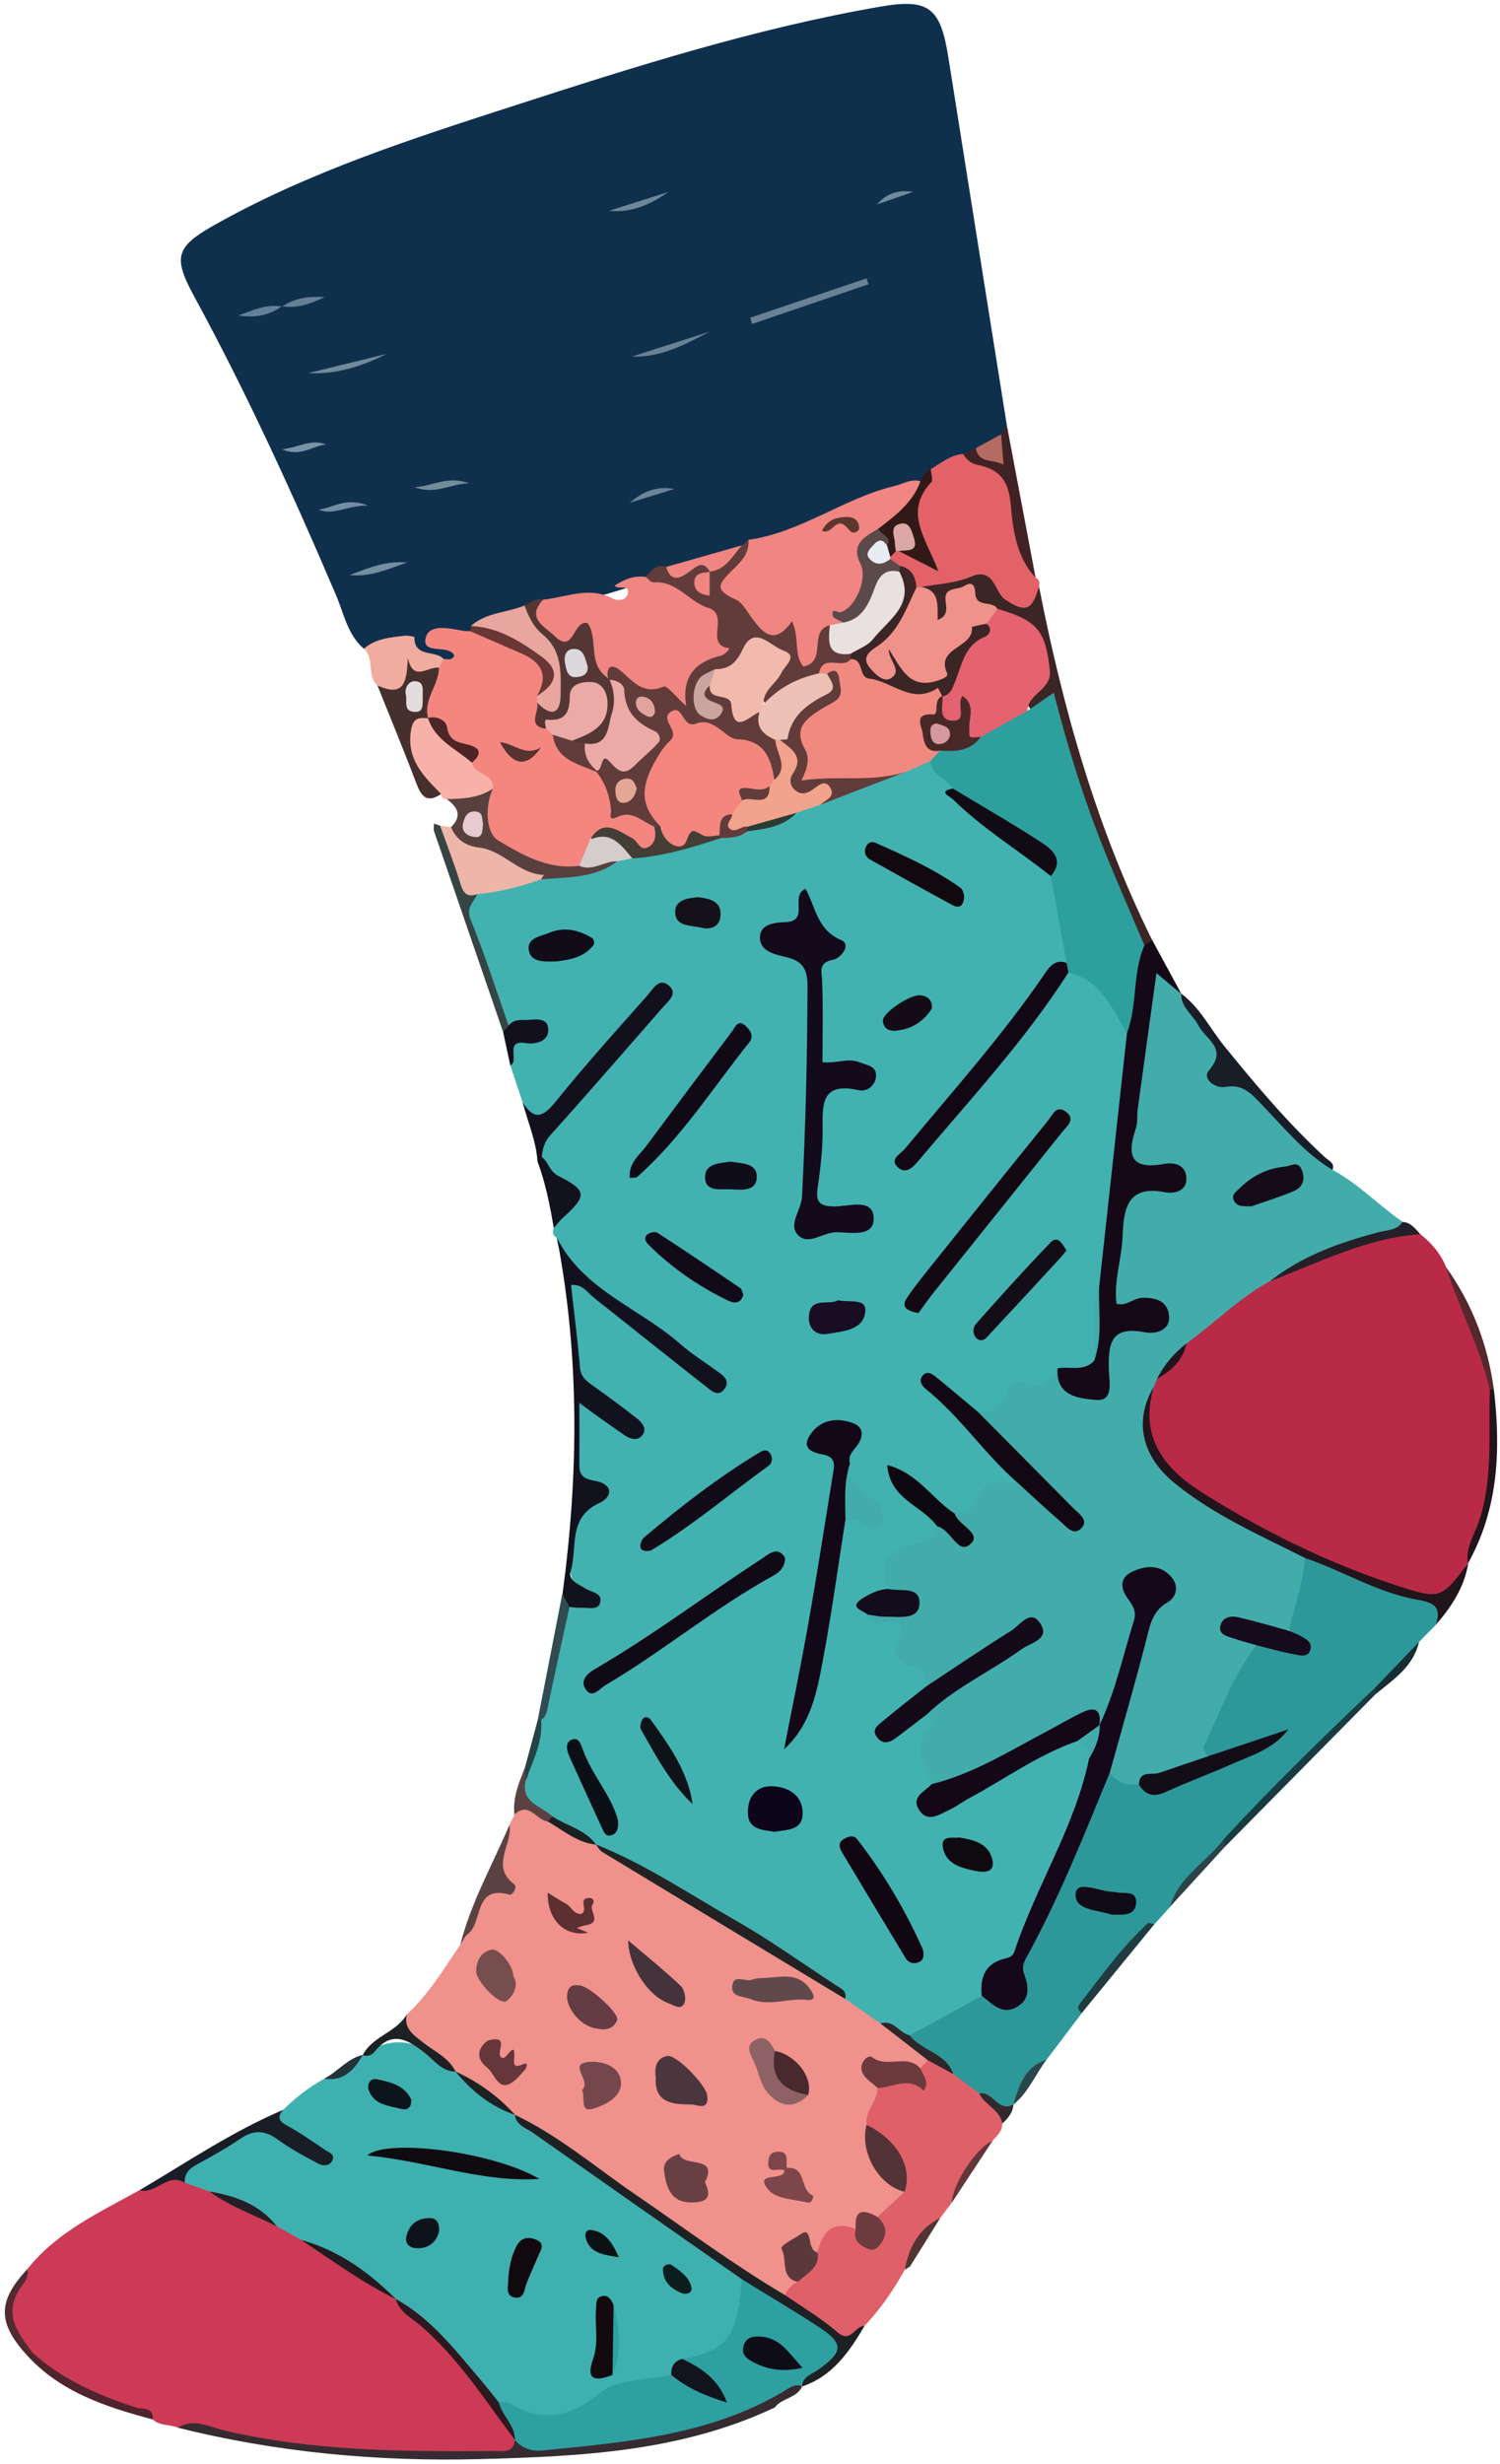 <svg width="277" height="455" viewBox="0 0 277 455" fill="none" xmlns="http://www.w3.org/2000/svg">
<path d="M96.53 203.58C95.76 201.28 95 198.99 94.23 196.69C94.02 193.38 94.03 190.23 99.44 190.96C97.1 189.21 95.06 190.51 93.3 189.79C90.43 183.11 88.68 176.06 86.15 169.27C85.35 167.12 86.01 165.79 87.53 164.5C91.48 162.96 95.64 162.21 99.75 161.22C104.57 160.55 109.55 160.59 113.93 157.96C114.9 157.51 115.93 157.33 116.99 157.24C122.43 156.94 127.48 154.87 132.74 153.78C134.41 153.33 136.13 153.09 137.78 152.55C140.79 151.89 143.78 151.18 146.41 149.47C148.05 148.39 149.89 147.82 151.75 147.28C156.54 145.05 161.71 143.81 166.53 141.65C168.24 140.82 169.81 139.5 171.93 140.11C173.41 142.17 176.69 142.65 176.96 145.8C176.62 148.21 178.8 148.71 180.09 149.79C185.02 153.93 190.7 157.13 195.23 161.8C196.89 166.68 197.18 171.78 197.55 176.86C187.39 188.84 178.08 201.52 167.96 213.56C173.44 209.04 177.4 203.18 182.04 197.92C187.42 191.82 191.74 184.85 197.42 178.97C202.36 179.41 207.53 184.79 209.39 191.4C209.7 198.27 207.57 204.87 207.25 211.69C206.85 220.31 205.26 228.83 204.13 237.38C202.6 241.85 204.23 246.61 202.88 251.1C201.59 253.71 198.98 253.63 196.67 254.14C194.38 255.53 192.46 257.85 189.16 256.46C187.92 255.94 187.32 257.58 186.69 258.5C185.4 260.38 183.83 261.71 181.37 261.49C177.75 260.94 175.62 258 172.89 256.02C178.48 261.63 183.96 267.26 188.34 273.86C183.32 274.12 181.12 279.57 176.38 280.37C172 279.41 170.35 274.6 165.63 272.65C167.64 277.03 172.31 278.02 173.62 281.87C173.81 284.4 172 285.43 170.1 285.96C166.26 287.02 164.34 289.29 164.58 293.3C164.22 295.27 159.47 294.07 161.43 297.69C164.84 298.53 169.16 298.46 167.13 304.19C166.73 305.31 168.23 306.07 169.25 306.63C170.97 307.56 172.15 308.82 171.79 310.97C170.41 314.81 165.94 315.77 163.81 319.47C167.15 319.57 168.36 315.74 171.38 316.03C172.58 316.45 173.82 317.5 173.06 318.5C170.33 322.1 172.28 325.76 172.49 329.4C172.38 330.76 170.19 332.04 171.82 333.32C173.09 334.31 174.66 333.12 175.94 332.41C181.86 329.1 187.6 325.48 193.66 322.43C195.57 321.47 197.45 320.32 199.75 320.71C201.55 321.2 202.07 322.58 202.22 324.23C201.92 330.16 199.1 335.34 197.06 340.72C194.67 347.05 191.35 353 188.81 359.3C187.33 362.98 182.67 364.38 181.61 368.52C177.77 372.13 173.4 374.82 168.24 376.13C166.12 376.65 164.57 375.15 162.75 374.59C159.82 373.42 157.47 371.42 155.19 369.31C146.73 361.76 136.76 356.48 126.99 350.98C121.52 347.9 116.28 344.42 110.61 341.69C110.19 341.48 109.8 341.23 109.41 340.97C106.85 338.95 103.74 337.86 101.05 336.06C97.99 334.47 95.22 332.72 96.72 328.52C97.83 324.85 99.09 321.21 99.75 317.41C101.87 310.61 102.41 303.46 104.34 296.62C105.12 295.64 106.43 295.71 107.39 295.07C103.97 290.68 104.36 282.14 108.2 277.77C108.92 276.95 110.59 275.92 109.22 275.04C105.11 272.42 106.77 268.5 106.64 265.07C106.56 262.87 105.31 259.73 107.47 258.55C109.91 257.21 111.1 260.75 113.08 261.75C114.07 262.25 114.75 263.36 116.13 263.25C115.87 261.75 114.61 260.96 113.59 260.5C106.46 257.24 105.96 250.81 105.56 244.3C105.5 243.31 105.67 242.28 105.49 241.31C105.19 239.76 103.51 237.83 105.15 236.75C107.14 235.44 108.75 237.56 110.32 238.71C115.97 242.83 121.09 247.61 126.72 251.75C128.12 252.78 129.31 254.22 131.9 254.63C124.51 248.72 117.3 243.7 110.18 238.57C106.53 235.94 103.42 233.23 102.79 228.52C102.07 228.1 102.01 227.48 102.23 226.77C102.56 226.02 102.38 225.01 102.97 224.46C105.93 221.64 105.34 219.52 101.93 217.65C100.36 216.79 100.28 214.91 99.66 213.42C98.91 210.31 100.97 208.53 102.82 206.58C109.49 199.52 115.41 191.84 121.42 184.21C115.44 189.67 110.55 196.11 105.18 202.1C104.52 202.84 103.98 203.69 103.3 204.42C99.91 208.03 98.83 207.9 96.51 203.6L96.53 203.58Z" fill="#42B2B1"/>
<path d="M67.19 119.78C64.17 117.18 63.51 113.31 62.07 109.93C54.07 91.17 45.6 72.64 35.85 54.71C31.92 47.49 32.43 45.59 39.56 41.57C57.01 31.73 75.99 25.64 94.91 19.52C117.16 12.32 139.48 5.22 162.6 1.22C171.59 -0.33 173.68 1.43 175.14 10.65C178.72 33.3 182.34 55.94 185.94 78.58C185.59 79.15 185.37 79.79 185.03 80.37C183.92 81.88 182.29 82.66 180.69 83.48C179.9 83.87 179.09 84.22 178.26 84.51C176.14 85.11 174.38 86.37 172.59 87.59C171.64 88.22 170.73 88.94 169.69 89.43C162.28 92.1 154.71 94.32 147.91 98.52C145.26 100.15 141.75 99.35 138.9 100.78C138.21 101.02 137.55 101.32 136.88 101.61C132.51 103.29 128.16 105 123.53 105.83C121.79 105.75 120.52 106.96 119 107.48C118.69 107.58 118.32 107.58 118.06 107.74C117.32 108.17 108.13 110.9 107.11 110.94C104.97 111.03 102.92 111.76 100.78 111.87C99.65 111.93 98.57 112.23 97.54 112.69C94.25 114.05 90.57 114.27 87.42 116.07C87.33 116.53 87.09 116.86 86.69 117.1C85.02 117.86 83.12 116.58 81.5 117.67C81.37 119.25 87.9 120.72 81.56 122.35C76.83 121.18 72.56 117.41 67.19 119.77V119.78Z" fill="#0F304D"/>
<path d="M180.62 260.72C183.1 260.64 185.17 259.9 186 257.27C186.53 255.59 187.77 254.55 189.32 255.29C192.55 256.84 193.87 254.78 195.31 252.65C195.94 253.43 196.67 254.1 197.44 254.73C198.75 255.79 200.18 256.92 201.92 256.29C203.86 255.58 203.52 253.61 203.67 252.01C203.78 250.85 203.72 249.69 203.83 248.53C204.07 245.99 205.28 244.54 208 244.71C208.99 244.77 210.01 244.87 210.97 244.61C212.06 244.32 213.5 244.1 213.22 242.54C213.01 241.41 211.8 241.36 210.79 241.3C204.29 240.92 204.2 240.84 205.23 234.19C205.69 231.24 205.92 228.26 206.31 225.3C206.81 221.49 208.26 219.08 212.51 219.09C213.9 219.09 215.58 219.1 216.25 217.31C215.4 215.89 213.96 215.94 212.7 216.04C208.48 216.4 207.45 214.18 207.98 210.54C209.27 201.68 210.05 192.74 211.59 183.91C211.89 182.19 211.56 179.85 213.77 179.33C215.85 178.84 215.91 181.48 217.2 182.39C217.58 182.66 217.81 183.16 218.16 183.52L218.1 183.44C219.78 186.5 222.16 189.07 224.11 191.96C225.21 193.59 227.03 194.77 225.39 197.11C224.85 197.88 225.44 198.89 226.36 199C231.81 199.67 233.99 204.54 237.52 207.63C240.51 210.25 243.23 213.18 246.05 215.99C250.84 218.55 254.57 222.54 259 225.59C258.73 228.52 256.24 228.48 254.3 228.93C247.61 230.46 241.53 233.32 235.77 236.96C229.94 240.26 225.21 245.03 219.87 248.98C217.92 250.72 215.92 252.41 214.73 254.82C214.33 255.64 213.94 256.46 213.56 257.28C210.94 263.07 212.69 267.94 216.94 272.06C222.11 277.07 228.65 279.96 234.98 283.16C237.43 284.4 240.32 285.1 241.73 287.88C241.98 292.38 241.07 296.6 238.69 300.46C235.26 303.1 231.84 299.78 228.01 300.48C229.23 302.01 231.37 301.91 232.23 303.43C230.58 307.85 228.85 312.26 226.42 316.3C224.79 319.01 223.67 321.82 223.09 324.9C219.23 328.04 214.06 327.86 209.86 330.16C207.53 330.69 205.67 330.06 204.41 327.97C203.77 326.31 204.16 324.68 204.71 323.1C207.26 315.87 209.07 308.44 210.74 300.98C211.2 298.95 212.21 297.32 213.6 295.83C214.65 294.69 215.56 293.39 214.15 291.91C213.27 290.99 212.07 290.84 210.91 291.3C208.97 292.08 209.5 293.52 209.89 295.06C211.17 300.08 207.08 314.82 203.44 318.65C200.98 316.64 198.73 317.92 196.59 319.21C190.76 322.73 184.64 325.67 178.5 328.56C176.54 329.49 174.45 331.13 172.05 329.4C170.79 325.68 167.94 321.96 172.38 318.31C172.94 317.85 171.89 316.93 171.14 316.54C171.74 312.72 175.26 311.77 177.83 310.04C182.05 307.2 186.55 304.77 190.17 301.01C185.51 303.12 181.47 306.25 177.11 308.87C175.25 309.99 173.76 312.25 171.05 311.36C171.15 309.28 170.52 307.85 168.17 307.5C165.69 307.13 164.41 305.01 165.5 303.21C167.78 299.49 165.89 299.41 163.04 299.51C161.88 299.55 160.66 299.57 160.21 298.11C162.34 296.46 165.51 298.25 167.5 296.02C166.89 294.31 164.71 294.85 164.06 293.37C162.13 288.6 164.31 286.31 168.8 285.11C170.53 284.65 172.9 284.52 173.05 281.81C174.95 280.54 175.75 282.86 177.2 283.09C177.02 281.86 174.97 281.08 176.32 279.48C177.67 279.38 179.32 278.94 179.66 277.83C181.08 273.31 184.51 273.6 188.04 273.89C190.3 272.68 191.19 274.8 192.43 275.81C194.09 277.16 195.43 278.89 197.49 279.88C193.6 275.18 189.19 270.96 184.97 266.57C183.29 264.82 180.94 263.5 180.62 260.72Z" fill="#42ACAB"/>
<path d="M156.09 369.08C158.26 370.59 160.42 372.09 162.59 373.6C165.31 376.14 170.09 375.98 171.4 380.36C171.19 381.09 170.73 381.62 170.07 381.97C167.1 382.08 164.1 382.02 161.15 382.7C161.53 383.66 162.47 384.2 162.71 385.19C163.46 388.05 161.1 390.12 160.83 392.72C161.72 397.32 162.61 401.91 167.26 404.45C166.88 407.37 164.83 408.82 162.4 409.92C160.78 410.03 159.27 410.37 158.24 411.78C155.31 412.13 152.92 413.44 151.15 415.84C149.5 417.68 149.35 413.3 147.56 415.03C145.31 417.2 147.14 419.3 147.39 421.44C147 422.68 146.17 423.51 145 424.02C142.54 424.53 140.95 422.81 139.18 421.66C124.35 412.09 110.41 401.23 95.57 391.68C95.17 391.45 94.8 391.17 94.44 390.89C91.16 388.15 87.78 385.55 84.1 383.35C83.69 383.11 83.32 382.82 82.96 382.52C81.2 380.74 79.1 379.38 77.11 377.88C75.1 376.37 73.77 374.59 75.11 371.94C79.17 368.23 81.95 363.54 85.01 359.06C87.19 355.3 87.04 350.07 91.98 348.04C92.52 347.82 92.62 347.3 92.43 346.81C91 343.19 93.47 340.22 94.08 336.95L95.01 335.06C97.67 330.82 99.28 335.62 101.43 335.81C104.17 337.66 107.42 338.6 110.09 340.58L110.02 340.53C122.92 348.48 136.45 355.37 149.06 363.8C151.5 365.43 153.97 367.01 156.09 369.07V369.08Z" fill="#F0918C"/>
<path d="M52.28 389.56C54.57 387.31 57.08 385.36 59.88 383.8C62.81 383.24 64.83 381.21 67 379.41L66.97 379.45C71.524 376.203 76.08 376.3 80.64 379.74C81.82 380.63 82.78 381.82 84.13 382.5L84.08 382.46C87.68 385.25 91.36 387.93 95.12 390.5L95.07 390.46C107.95 399.71 121.02 408.7 134.04 417.74C135.41 418.69 136.82 419.52 137.76 420.95C138.38 430.1 135.94 433.79 127.33 436.8C125.83 437.17 124.98 438.53 123.69 439.22C117.78 441.67 111.24 442.26 105.81 446.32C101.38 449.63 96.93 445.86 92.57 444.65C89 443.08 87.75 439.32 85.17 436.82C81.25 433.03 77.77 428.79 73.34 425.54C72.95 425.3 72.58 425.02 72.22 424.73C67.01 420.79 61.88 416.72 55.64 414.43C53.67 413.64 51.75 412.77 50.22 411.25C46.93 408.07 42.79 406.67 38.47 405.65C36.64 405.05 34.58 404.85 33.51 402.88C33.25 401.85 33.31 400.87 34.28 400.25C38.29 397.67 42.25 395 46.64 393.06C48.53 392.22 50.16 392.91 51.78 393.88C53.9 395.15 55.79 396.79 58.26 397.53C56.69 395.88 54.57 394.95 52.8 393.56C51.45 392.5 49.39 391.29 52.25 389.54L52.28 389.56Z" fill="#3FB0B0"/>
<path d="M219.09 248.05C224.3 244.31 228.82 239.64 234.52 236.56C240.98 233.32 247.36 229.9 254.54 228.43C257.12 227.9 259.64 227.04 262.3 227.88C264.37 229.54 266.07 231.49 267.06 234C270.77 241.42 274.28 248.91 275.52 257.23C275.97 267.97 275.52 278.59 271.1 288.64L271.15 288.55C270.27 289.39 270.09 290.61 269.75 291.66C268.39 295.84 265.49 296.28 261.84 295.29C256.06 293.73 250.32 291.95 245.09 289.04C236.42 284.22 227.15 280.46 219.13 274.46C211.97 269.11 210.39 264.47 213.06 256.05C213.27 255.56 213.47 255.07 213.68 254.58C215.47 252.39 218.01 250.81 219.1 248.04L219.09 248.05Z" fill="#B92A47"/>
<path d="M51.11 411.05C52.61 411.89 54.11 412.73 55.61 413.57C61.97 416.37 67.37 420.7 73.11 424.5L73.07 424.47C81.74 432.27 90.15 440.3 95.61 450.87C95.64 451.44 95.5 451.96 95.2 452.44C90.67 453.97 86.06 453.05 81.46 453.11C70.67 453.25 59.98 452.41 49.31 450.98C43.79 450.24 38.51 448.05 32.84 448.23C31.34 447.57 29.5 447.98 28.2 446.71C23.8 444.18 18.759 443.22 14.259 440.88C10.97 439.17 7.95 437.27 5.57 434.41C0.45 429.08 0.39 427.32 5.07 418.94C10.55 412.05 18.38 408.49 25.8 404.37C27.19 404.02 28.45 403.46 29.69 402.66C31.1 401.75 32.85 400.73 34.14 403.02C35.65 403.55 37.16 404.08 38.67 404.62C42.9 406.62 47.64 407.6 51.12 411.05H51.11Z" fill="#CC3A55"/>
<path d="M204.92 327.34C206.28 329.15 208.17 329.64 210.32 329.48C213 330.05 215.41 329.45 217.93 328.34C224.21 325.57 230.69 323.27 236.88 320.38C232.29 321.65 228.36 325.55 223.03 324.3C222.75 323.71 222.06 322.92 222.24 322.55C225.3 316.2 227.59 309.43 232.02 303.79C234.38 302.21 236.67 304.35 239.13 303.89C239.79 302.56 237.89 302.2 237.98 301.1C239.02 296.62 240.67 292.29 240.99 287.65C247.52 288.27 252.71 292.75 259.06 293.94C260.19 294.15 261.28 294.89 262.4 294.9C266.51 294.93 266.78 296.89 265.19 299.97C264.14 301.04 263.09 302.1 262.04 303.17C260.2 306.74 256.8 308.9 254.23 311.82C244.9 321.16 235.58 330.51 226.23 339.83C223.64 344.58 218.51 347.22 216.07 352.09C215.11 353.15 214.15 354.22 213.18 355.28C207.58 359.83 203.19 365.37 199.76 371.71C197.59 374.58 195.41 377.46 193.24 380.33C190.09 382.27 188.97 385.71 187.12 388.62L187.15 388.58C184.38 391.63 182.88 387.62 180.69 387.43C178.65 386.36 176.94 384.86 175.31 383.26C173.34 380.32 169.58 379.13 167.98 375.82C172.42 373.38 176.86 370.94 181.3 368.51C182.35 368.21 183.24 368.75 184.17 369.08C187.06 370.1 188.53 368.8 188.19 366.03C187.75 362.45 189.1 359.51 190.67 356.56C194.84 348.76 198.15 340.59 201.43 332.4C202.18 330.53 202.29 328.01 204.93 327.37L204.92 327.34Z" fill="#2D989A"/>
<path d="M167.07 419.07C165.01 422.85 162.57 426.35 159.62 429.49C157.22 432.5 154.68 432.79 151.93 429.93C149.77 427.68 145.65 427.64 144.96 423.74C145.42 422.6 146.22 421.79 147.36 421.32C147.75 418.96 149.38 417.42 150.98 415.86C151.86 412.02 153.79 409.91 158.03 411.56C159.13 412.07 159.76 413.88 161.21 413.22C162.96 412.43 161.6 410.6 162.05 409.32C163.72 407.77 165.38 406.23 167.05 404.68C166.75 399.4 163.04 396.05 160.04 392.3C159.67 389.72 162.09 387.97 162.06 385.49C163.42 381.98 166.94 383.94 169.2 382.7C169.47 382.55 169.55 382.7 169.95 381.89C170.4 381.38 170.86 380.87 171.31 380.37C173.74 379.66 174.64 381.76 176.03 382.94C177.63 384.14 179.23 385.33 180.82 386.53C182.72 388.02 185.5 388.82 185.09 392.08C185.12 393.52 184.1 394.36 183.26 395.3C180.09 398.67 177.42 402.36 175.75 406.71C175.04 407.64 174.33 408.58 173.62 409.51C170.54 412.08 168.69 415.49 167.06 419.05L167.07 419.07Z" fill="#DF6068"/>
<path d="M218.17 183.53C216.82 182.4 215.47 181.27 213.56 179.67C212.36 188.33 211.21 196.6 210.09 204.87C209.93 206.02 210.13 207.26 209.76 208.33C208.07 213.31 208.79 216.06 214.98 214.9C216.64 214.59 218.94 214.91 219.08 217.43C219.23 220.14 216.53 220.41 215.18 220.14C207.98 218.69 207.51 223.47 207.3 228.34C207.12 232.47 205.68 236.49 206.18 240.72C208.02 241.24 209.28 239.7 210.89 239.63C213.28 239.52 215.52 240.18 215.86 242.69C216.29 245.83 213.16 246.34 211.41 245.99C204.83 244.68 204.65 248.48 204.78 253.18C204.84 255.25 205.71 258.84 202.27 258.48C199.28 258.17 194.89 257.8 195.3 252.65C197.55 252.22 200.12 253.31 202.04 251.26C203.45 246.77 201.76 242.06 202.98 237.55C204.69 221.93 206.41 206.31 208.12 190.68C208.16 185.33 207.75 179.94 209.93 174.83C210.67 173.93 211.54 173.31 212.79 173.61C214.58 176.91 216.37 180.21 218.17 183.52V183.53Z" fill="#150918"/>
<path d="M171.89 86.63C173.77 85.45 175.53 84.03 177.86 83.81C183.89 84.64 187.82 87.37 187.96 94.14C188.05 98.51 189.67 102.61 191.24 106.65C191.92 107.01 192.05 107.58 191.87 108.28C191.22 113.69 189.56 115.08 186.23 112C181.35 107.48 176.2 108.32 170.74 109.11C170.29 109.15 169.83 109.11 169.39 109C167.86 108.14 167.7 106.02 165.99 105.32C165.25 104.86 164.5 104.43 163.91 103.77C163.71 103.35 163.66 102.91 163.76 102.45C164.09 101.8 164.59 101.35 165.29 101.12C165.76 101.06 166.22 101.09 166.68 101.21C167.95 101.5 168.95 102.5 170.35 102.59C170.7 101.32 169.94 100.32 169.47 99.36C167.79 95.92 167.55 92.74 170.43 89.76C171.24 88.92 171.33 87.64 171.89 86.63Z" fill="#E26268"/>
<path d="M102.82 228.51C107.7 238.22 118.11 241.53 125.65 248.17C127.76 250.03 130.19 251.52 132.47 253.19C133.55 253.99 134.88 254.85 133.83 256.39C132.69 258.06 131.39 256.81 130.45 256.07C123.52 250.64 116.65 245.12 109.74 239.67C108.49 238.68 107.58 237.04 105.45 237.26C106.02 242.34 106.67 247.4 107.1 252.48C107.27 254.5 108.65 255.23 109.99 256.2C112.55 258.05 115.1 259.91 117.58 261.86C118.5 262.58 119.48 263.75 118.73 264.85C117.82 266.2 116.33 265.71 115.19 264.9C112.65 263.1 110.05 261.37 106.99 259.01C106.99 262.89 107.01 266.76 106.99 270.64C106.98 272.55 108.05 273.11 109.77 273.4C113.31 273.99 113.19 276.36 110.67 277.52C104.8 280.22 106.69 285.75 105.39 290.07C104.86 291.82 106.8 292.45 108.03 293.26C109.17 294.01 111.45 294.08 110.79 296.05C110.35 297.35 108.46 296.79 107.18 296.85C106.52 296.88 105.85 296.76 105.19 296.7C103.28 296.7 103.64 295.47 103.88 294.3C106.84 272.32 107.06 250.39 102.85 228.53L102.82 228.51Z" fill="#12121E"/>
<path d="M170.15 108.38C173.21 107.79 176.48 107.71 179.27 106.49C183.59 104.6 183.7 109.33 185.47 110.59C189.86 113.7 190.78 112 191.87 108.29C196.3 130.88 202.51 152.9 212.79 173.62C212.31 173.93 211.82 174.24 211.34 174.55C207.11 169.15 204.79 162.8 202.42 156.48C199.11 147.66 196 138.78 193.91 129.55C193 130.22 192.07 131.57 190.39 130.94C189.55 130.3 189.81 129.53 190.16 128.77C193.98 120.45 192.42 116.47 184.12 113.45C182.74 112.92 181.27 112.5 180.24 111.38C178.17 109.15 176.69 109.18 175.84 112.36C175.53 113.52 174.98 114.64 173.61 114.59C172.42 114.55 172.17 113.36 171.91 112.44C171.5 111 170.51 109.83 170.14 108.39L170.15 108.38Z" fill="#3B2525"/>
<path d="M148.14 440.62C147.13 442.81 144.4 442.74 143.07 444.51C125.8 452.69 107.21 453.55 88.62 454.04C69.8 454.53 51.16 452.83 32.84 448.24C35.81 446.4 38.8 448.15 41.45 448.77C57.92 452.61 74.62 452.68 91.35 452.56C92.95 452.55 94.82 452.97 95.08 450.5C111.17 450.99 126.77 448.9 141.44 441.83C143.35 440.91 145.17 439.55 147.51 440.1C147.72 440.27 147.92 440.45 148.13 440.62H148.14Z" fill="#362B31"/>
<path d="M96.53 203.58C98.67 206.92 100.28 206.28 102.61 203.4C108.03 196.68 113.82 190.26 119.55 183.79C120.54 182.68 121.68 180.42 123.49 181.94C125.29 183.45 123.4 184.85 122.34 186.06C115.45 193.93 108.61 201.85 101.61 209.62C100.48 210.88 100.21 212.16 100.04 213.63C100.51 214.54 100.02 214.65 99.27 214.53C99.02 210.71 97.49 207.22 96.52 203.58H96.53Z" fill="#13101E"/>
<path d="M82.52 147.56C81.86 147.59 81.53 147.24 81.45 146.61C76.78 144.84 75.64 140.63 74.83 136.45C74.42 134.35 74.97 132.08 77.89 131.77C78.38 131.8 78.86 131.92 79.32 132.12C81.89 135.15 85.12 137.46 88.13 140.01C89.01 141.21 90.21 142.11 91.23 143.17C92.53 144.54 92.44 145.76 90.78 146.78C88.19 148.75 85.41 148.77 82.51 147.57L82.52 147.56Z" fill="#F8B1A8"/>
<path d="M265.18 299.97C266.1 296.99 265.18 295.95 261.91 295.4C254.51 294.15 248.04 290.05 240.98 287.66C232.75 283.48 224.22 279.79 216.98 273.9C210.76 268.84 209.38 262.34 213.05 256.07C210.44 265.07 214.63 270.92 221.88 275.5C233.15 282.62 245.02 288.51 257.68 292.66C266.08 295.42 266.15 295.22 271.15 288.55C270.45 293.03 268.06 296.63 265.18 299.97Z" fill="#22141B"/>
<path d="M99.89 162.37C96.06 163.72 92.15 164.72 88.1 165.1C86.09 167.22 85.19 165.37 84.64 163.91C83.23 160.19 81.21 156.62 81.28 152.45C81.95 152.54 82.63 152.64 83.3 152.73C88.84 155.01 94.01 158.11 99.73 159.99C101.59 160.6 101.86 161.44 99.89 162.37Z" fill="#EEB6A9"/>
<path d="M99.89 162.37C100.07 162.09 100.25 161.82 100.43 161.54C95.81 161.4 92.96 157.05 88.56 156.51C86 156.2 84.28 155.05 83.29 152.72C85.42 150.64 84.51 149.02 82.51 147.55C85.46 147.45 88.43 147.39 91 145.61C90.62 154.18 96.22 157.08 103.3 158.62C104.44 158.87 105.59 158.89 106.74 158.87C109.14 159.4 111.61 157.15 113.98 159.02C109.78 162.25 104.74 161.93 99.88 162.36L99.89 162.37Z" fill="#58403E"/>
<path d="M34.14 403.03C30.96 401.03 28.79 405.25 25.8 404.38C34.51 399.23 42.92 393.54 52.28 389.56C51.19 390.86 51.43 391.62 52.99 392.46C55.45 393.79 57.76 395.42 60.09 396.99C60.71 397.41 61.83 397.72 61.43 398.77C60.99 399.93 59.71 399.97 58.91 399.55C56.29 398.18 53.65 396.76 51.26 395.02C48.91 393.32 46.89 393.21 44.48 394.83C41.88 396.58 39.14 398.14 36.37 399.63C34.93 400.41 34.01 401.33 34.13 403.03H34.14Z" fill="#191D26"/>
<path d="M67.19 119.78C69.36 117.9 72.08 117.68 74.75 117.38C75.35 117.31 76.54 117.55 76.53 117.64C76.48 121.49 80.39 119.97 81.9 121.65C82.49 122.87 81.75 123.59 80.9 124.26C79.4 124.95 77.91 125.7 76.25 124.71C75.72 125.81 76.32 122.34 75.66 124.54C74.38 128.8 73.49 129.14 69.67 126.53C67.68 124.71 69.25 121.58 67.19 119.78Z" fill="#F0AC9F"/>
<path d="M246.06 216C240.87 212.89 237.12 208.21 233.01 203.95C231.12 202 229.55 200.12 226.36 200.68C224.28 201.04 221.96 199.13 223.24 197.65C226.83 193.51 222.63 191.94 221.33 189.38C220.31 187.38 218.06 186.04 218.12 183.45C221.6 186.03 223.48 189.94 226.13 193.21C231.96 200.37 237.88 207.44 244.7 213.7C245.35 214.3 246.55 214.69 246.07 216H246.06Z" fill="#181D28"/>
<path d="M69.67 126.53C74.91 129.01 75.1 125.38 75.32 121.49C76.3 126.08 79.13 122.94 81.06 123.3C83.63 124.19 81.86 125.77 81.41 126.79C80.56 128.71 80.74 131.05 79.07 132.63C77.35 132.46 76.27 132.5 75.89 134.9C75.05 140.26 78.26 143.35 81.46 146.6C78.79 148.42 77.76 146.98 76.84 144.53C74.56 138.49 72.08 132.52 69.68 126.52L69.67 126.53Z" fill="#45302E"/>
<path d="M191.24 106.67C187.66 102.86 187.05 97.73 186.64 93.1C186.24 88.56 184.47 86.64 180.52 85.83C179.3 85.58 178.46 84.87 177.86 83.82C178.64 83.46 179.43 83.1 180.21 82.75C183.33 84.78 184.26 82.78 184.87 80.2C185.23 79.66 185.58 79.12 185.94 78.58C187.71 87.94 189.47 97.31 191.24 106.67Z" fill="#402224"/>
<path d="M226.03 339.52C235 329.81 244.45 320.6 254.04 311.51C254.34 311.76 254.45 312.03 254.37 312.3C254.29 312.58 254.21 312.72 254.11 312.72C244.81 322.14 235.5 331.56 226.2 340.98C225.68 340.55 225.63 340.06 226.03 339.52Z" fill="#1A3A41"/>
<path d="M81.27 152.45C82.53 155.99 83.91 159.5 85 163.09C85.53 164.84 86.19 165.77 88.09 165.1C87.5 166.6 85.98 167.52 86.92 169.82C89.54 176.21 91.62 182.83 93.92 189.36C94.38 190.42 94.02 190.8 92.92 190.59C88.67 178.24 84.41 165.88 80.17 153.52C80.02 153.08 80.14 152.55 80.14 152.07C80.52 152.19 80.89 152.32 81.27 152.44V152.45Z" fill="#364544"/>
<path d="M262.3 227.88C252.35 228.57 243.6 233.11 234.52 236.56C240.46 231.85 247.42 229.4 254.62 227.5C256.19 227.08 257.96 227.22 259.01 225.61C260.56 225.7 261.36 226.9 262.3 227.88Z" fill="#242027"/>
<path d="M99.28 214.53C99.54 214.23 99.79 213.93 100.05 213.63C101.33 214.55 101.41 216.26 103.13 217.13C108.48 219.85 108.44 220.79 103.86 224.94C103.27 225.48 102.79 226.15 102.27 226.76C101.57 222.62 100.76 218.5 99.29 214.54L99.28 214.53Z" fill="#12121E"/>
<path d="M94.07 336.95C94.71 340.56 90.48 344.53 94.96 347.92C95.58 348.39 94.68 349.98 94.09 349.82C87.39 347.94 89.23 354.99 86.39 357.1C85.78 357.55 85.46 358.4 85 359.07C86.97 351.27 90.95 344.29 94.07 336.96V336.95Z" fill="#5A4243"/>
<path d="M271.1 288.63C270.57 285.82 272.21 283.5 273.05 281.08C275.8 273.05 274.82 264.78 275.12 256.59C275.35 256.08 275.6 256.09 275.87 256.56C277.16 267.68 276.73 278.55 271.1 288.64V288.63Z" fill="#22141B"/>
<path d="M6.11 434.5C11.65 439.43 18.25 442.3 25.21 444.54C26.31 444.89 28.44 444.33 28.19 446.72C19.51 444.39 11.03 441.66 4.77 434.64C5.17 434.12 5.61 434.07 6.11 434.5Z" fill="#50242D"/>
<path d="M92.92 190.6C93.25 190.19 93.59 189.78 93.92 189.37C94.58 188.47 95.59 188.29 96.55 188.33C98.24 188.41 100.86 187.57 101.21 189.7C101.61 192.13 99.13 192.91 97.1 192.59C93 191.94 96.04 195.95 94.23 196.69C93.79 194.66 93.36 192.63 92.92 190.6Z" fill="#13101E"/>
<path d="M275.87 256.55C275.62 256.56 275.37 256.57 275.12 256.58C273.3 248.74 269.47 241.62 267.06 233.99C271.9 240.77 274.75 248.32 275.87 256.55Z" fill="#55282D"/>
<path d="M103.85 294.28C104.29 295.08 104.72 295.88 105.16 296.68C103.83 302.79 102.48 308.89 101.2 315.01C100.99 316.01 100.87 316.97 99.92 317.56C99.71 317.56 99.51 317.56 99.3 317.56C100.81 309.8 102.33 302.05 103.84 294.29L103.85 294.28Z" fill="#304C51"/>
<path d="M84.14 382.5C81.54 382.49 80.16 380.36 78.41 379.01C75.28 376.6 72.4 374.83 69.19 378.8C68.68 379.44 67.88 379.81 66.98 379.45C68.77 375.95 73.17 375.29 75.11 371.95C74.54 374.56 76.36 375.72 78.07 377.08C80.19 378.77 82.85 379.88 84.14 382.5Z" fill="#1D2123"/>
<path d="M199.76 371.69C199.13 371.26 198.89 370.61 199.34 370.04C203.35 364.9 207.11 359.54 211.96 355.12C212.16 354.94 212.76 355.21 213.18 355.27C208.71 360.74 204.24 366.22 199.76 371.69Z" fill="#213B40"/>
<path d="M6.11 434.5C5.66 434.55 5.22 434.59 4.77 434.64C-0.49 428.74 -0.41 424.82 5.06 418.95C5.46 420.85 3.92 421.95 3.19 423.37C0.82 427.99 3.66 431.18 6.1 434.5H6.11Z" fill="#522A31"/>
<path d="M226.03 339.52C226.09 340.01 226.14 340.5 226.2 340.98C222.82 344.68 219.44 348.37 216.06 352.07C217.61 346.48 222.84 343.81 226.03 339.52Z" fill="#2C4347"/>
<path d="M175.76 406.72C175.87 403.26 180.37 396.42 183.27 395.31C180.77 399.11 178.26 402.92 175.76 406.72Z" fill="#633638"/>
<path d="M101.17 336.33C99.07 336.12 97.67 332.48 95 335.07C94.63 331.95 95.83 329.19 96.92 326.39C97.73 327.11 97.65 327.9 97.07 328.71C96.11 332.85 99.96 333.43 101.99 335.37C101.92 335.86 101.65 336.19 101.17 336.33Z" fill="#5A4243"/>
<path d="M254.11 312.73C254.09 312.33 254.06 311.92 254.04 311.52C256.71 308.74 259.37 305.96 262.04 303.17C261.01 307.69 257.38 310.06 254.12 312.73H254.11Z" fill="#172D32"/>
<path d="M167.07 419.07C167.86 414.93 169.64 411.47 173.63 409.53C171.76 412.52 169.9 415.52 168.03 418.51C167.71 418.7 167.39 418.88 167.07 419.07Z" fill="#523432"/>
<path d="M187.12 388.6C188.18 385.11 189.2 381.6 193.24 380.32C191.17 383.06 189.9 386.39 187.12 388.6Z" fill="#29474B"/>
<path d="M97.08 328.71C97.03 327.94 96.98 327.16 96.93 326.39C97.72 323.44 98.51 320.49 99.31 317.54C99.52 317.55 99.72 317.55 99.93 317.54C100.28 321.59 98.44 325.09 97.08 328.7V328.71Z" fill="#254347"/>
<path d="M185.1 392.09C184.64 389.5 181.86 388.69 180.83 386.54C183.33 385.99 184.32 390.15 187.15 388.56C187.06 390.08 186.13 391.11 185.1 392.09Z" fill="#32292D"/>
<path d="M67 379.41C65.42 382.16 63.5 384.35 59.88 383.8C62.36 382.52 64.13 380.07 67 379.41Z" fill="#223339"/>
<path d="M189.73 131.24C191.22 130.22 192.71 129.19 194.6 127.9C197.15 137.93 200.17 147.66 203.98 157.12C206.33 162.97 208.88 168.74 211.34 174.55C209.07 179.69 210.11 185.49 208.12 190.69C205.27 186.25 203.33 180.92 197.3 179.56C196.55 179.08 196.51 178.47 196.97 177.77C195.99 172.43 195.02 167.1 194.04 161.76C193.93 158.81 192.31 156.83 189.95 155.3C186.45 153.04 182.8 151.03 179.3 148.78C178.04 147.97 175.91 147.87 175.98 145.6C174.83 143.71 171.94 143.23 171.82 140.49C171.79 139.02 172.91 138.52 173.95 137.95C176.02 137.18 178.36 137.11 180.18 135.66C183.29 134.03 185.85 131.22 189.73 131.25V131.24Z" fill="#2DA09E"/>
<path d="M173.59 138.59C173 139.22 172.41 139.85 171.82 140.49C170.34 141.15 168.86 141.81 167.39 142.47C162.05 144.75 156.43 145.17 150.72 145.06C149.55 145.04 148.42 145.25 147.73 143.95C145.67 140.1 147.53 132.53 151.22 129.64C152.52 128.62 154.87 127.81 152.44 125.62C151.81 125.33 151.2 125.02 150.8 124.43C150.9 119.56 154.93 121.84 157.19 120.9C160.84 122.85 163.92 125.64 168.29 126.6C170.42 127.07 172.93 124.85 174.62 127.47C174.71 127.93 174.72 128.39 174.66 128.85C174.43 129.98 174.4 131.46 173.51 132.04C169.91 134.39 172.18 136.44 173.61 138.58L173.59 138.59Z" fill="#F28981"/>
<path d="M148.75 164.11C150.6 167.35 150.86 171.73 155.35 173.58C157.27 174.37 155.35 176.9 153.85 177.2C151.07 177.76 151.74 179.26 151.82 181.15C152.02 186.12 151.89 191.11 151.89 196.12C154.48 196.4 156.58 195.28 158.73 196.14C160.1 196.69 161.95 196.82 161.77 198.79C161.62 200.51 160.03 201.63 158.57 201.29C151.32 199.65 151.92 204.32 151.91 208.96C151.91 212.44 151.48 215.94 150.98 219.4C150.58 222.15 151.56 222.75 154.2 222.75C156.76 222.75 161.16 221.18 161.34 224.81C161.52 228.51 157.1 227.53 154.47 227.51C152.02 227.49 149.34 230.01 147.42 228.09C145.44 226.11 147.97 223.45 148.1 221C148.78 208.02 149.08 195.04 149.12 182.04C149.13 178.7 148.01 177.36 145.01 176.67C142.96 176.2 140.22 175.58 140.34 172.98C140.44 170.57 143.07 170.34 145.04 170.26C149.66 170.08 145.72 165.39 148.77 164.1L148.75 164.11Z" fill="#130A1B"/>
<path d="M204.92 327.34C200.14 338.91 195.56 350.57 189.47 361.55C188.96 362.47 188.72 363.4 189.09 364.39C189.96 366.73 190.3 369.08 187.82 370.54C185.08 372.16 183.22 369.98 181.29 368.48C180.95 365.13 181.92 362.54 185.49 361.65C186.37 361.43 187.02 361.24 187.33 360.32C191.34 348.22 198.5 337.33 201.12 324.69C202.08 322.91 201.06 320.65 202.5 318.99C202.67 318.85 202.84 318.71 203.02 318.56C205.96 312.42 207.35 305.77 209.37 299.32C210.01 297.29 208.99 296.22 208.08 294.88C206.85 293.06 206.91 291.26 208.96 290.26C211.45 289.04 214.16 288.77 216.25 291.1C217.76 292.78 217.32 294.85 215.59 295.86C212.74 297.52 212.36 300.12 211.65 302.89C209.55 311.07 207.19 319.18 204.93 327.32L204.92 327.34Z" fill="#14081A"/>
<path d="M156.13 280.54C154.77 289.17 153.59 297.83 151.98 306.42C150.87 312.34 149.79 318.4 144.79 322.98C146.29 315.28 147.88 307.61 149.25 299.89C150.87 290.75 152.3 281.59 153.77 272.42C154.02 270.83 154.58 269.06 152.03 268.57C150.21 268.23 147.95 267.6 149.51 265.08C151.32 262.14 154.45 261.65 157.45 262.73C159.75 263.56 159.41 265.55 158.06 267.19C157.29 268.13 156.56 268.97 156.98 270.28C156.24 272.03 156.55 273.74 157.08 275.49C157.63 277.29 157.37 279.03 156.14 280.54H156.13Z" fill="#120817"/>
<path d="M196.97 177.77C197.08 178.37 197.19 178.97 197.3 179.56C189.3 192.08 179.2 202.93 169.68 214.24C168.76 215.33 167.43 216.88 165.93 215.64C164.05 214.08 166.33 213.06 167.09 212.13C175.89 201.5 185.13 191.21 192.93 179.78C193.92 178.33 194.94 177.07 196.97 177.77Z" fill="#120815"/>
<path d="M169.62 242.43C166.58 241.96 166.77 240.72 167.43 239.72C168.71 237.78 170.17 235.97 171.62 234.16C178.88 225.08 186.15 216.01 193.47 206.98C194.3 205.96 195.04 203.87 196.89 205.31C198.71 206.73 196.98 207.97 196.13 209.04C188.26 218.9 180.34 228.73 172.46 238.59C171.32 240.02 170.28 241.54 169.62 242.44V242.43Z" fill="#120913"/>
<path d="M172.06 329.41C179.66 327.54 186.22 323.4 193.04 319.82C195.38 318.59 197.64 317.21 200.02 316.1C202.52 314.93 203.39 316.08 203.01 318.57L203.08 318.49C202.33 320.36 200.72 321.04 198.92 321.47C191.67 324 185.48 328.53 178.79 332.12C177.62 332.75 176.57 333.59 175.37 334.14C173.48 335.01 171.26 336.68 169.67 334.09C168.24 331.75 170.81 330.77 172.05 329.42L172.06 329.41Z" fill="#140818"/>
<path d="M144.98 287.62C144.94 289.55 143.8 290.37 142.66 291C131.86 296.97 122.36 304.92 111.75 311.18C110.72 311.79 109.3 313.81 108.07 311.77C107.18 310.29 108.37 309.04 109.83 308.19C120.48 302 130.31 294.55 140.62 287.84C141.87 287.03 143.62 285.31 144.97 287.63L144.98 287.62Z" fill="#100916"/>
<path d="M180.62 260.72C186.45 266.6 192.3 272.47 198.11 278.37C199.1 279.38 201.02 280.56 199.85 281.98C198.33 283.84 196.91 281.84 195.75 280.85C193.12 278.6 190.61 276.22 188.05 273.89C181.88 268.57 177.38 261.62 171.01 256.5C170.16 255.82 169.6 254.88 170.4 253.97C171.27 252.97 172.24 253.75 172.99 254.36C175.56 256.45 178.09 258.6 180.63 260.72H180.62Z" fill="#120814"/>
<path d="M171.05 311.37C176.28 307.92 181.46 304.38 186.78 301.06C188.35 300.08 190.28 297.02 192.07 299.69C194.06 302.67 190.29 303.32 188.67 304.49C182.92 308.64 176.34 311.58 171.14 316.55C169.21 318.02 167.3 319.52 165.35 320.96C164.16 321.85 162.92 322.09 161.91 320.7C160.91 319.32 162.12 318.54 162.93 317.86C165.59 315.64 168.34 313.52 171.05 311.37Z" fill="#140A19"/>
<path d="M116.29 217.49C116.11 214.59 118.08 213.3 119.31 211.64C124.56 204.56 129.84 197.51 135.15 190.48C135.76 189.67 136.28 188.06 137.73 189.45C138.57 190.25 139.31 191.3 138.33 192.51C131.58 200.91 125.82 210.13 117.64 217.33C117.44 217.51 117 217.41 116.29 217.48V217.49Z" fill="#100A16"/>
<path d="M170.44 360.03C170.76 361.5 170.32 362.13 169.42 362.38C168.55 362.63 167.72 362.36 167.26 361.58C163.31 355.06 159.4 348.52 155.48 341.98C155.02 341.22 154.78 340.31 155.55 339.75C156.33 339.18 157.54 338.64 158.28 339.58C163.29 346.01 167.35 353.01 170.46 360.02L170.44 360.03Z" fill="#110712"/>
<path d="M151.52 148.57C150.05 149.07 148.58 149.57 147.11 150.07C144.39 151.59 141.38 152.25 138.41 153.04C136.5 152.93 132.56 156.49 133.85 150.54C134.47 149.16 135.4 148.04 136.65 147.19C138.02 146.27 140.09 146.79 141.08 145.06C141.53 144.36 141.95 143.64 142.3 142.89C143.48 140.86 141.74 138.59 142.83 136.55C143.21 136.26 143.64 136.13 144.11 136.15C147.57 136.85 148.74 138.88 147.65 142.23C146.7 145.16 147.61 146.14 150.45 144.71C151.78 144.04 153.12 143.7 153.85 145.16C154.95 147.37 152.96 147.87 151.52 148.57Z" fill="#F2A38C"/>
<path d="M119.77 286.36C119.08 286.4 118.3 286.34 118.25 285.54C118.22 284.99 118.52 284.22 118.95 283.86C125.64 278.2 132.57 272.84 140.08 268.28C140.78 267.86 141.58 267.41 142.23 268.37C142.78 269.18 142.58 270.16 141.95 270.62C134.73 275.84 127.92 281.65 120.25 286.25C120.12 286.33 119.93 286.33 119.77 286.36Z" fill="#120C19"/>
<path d="M151.52 148.57C152.39 147.7 154.27 147.21 153.39 145.56C152.44 143.77 151.2 144.98 150.13 145.74C149.12 146.46 148.03 146.85 146.93 145.98C145.86 145.13 145.69 143.91 146.4 142.86C148.63 139.56 146.01 138.22 144.02 136.59C144.85 133.23 146.49 130.45 149.63 128.73C151.34 127.79 152.28 126.27 152.73 124.41C154.12 123.36 154.8 123.86 154.98 125.44C155.15 126.87 155.84 128.42 154.18 129.47C153.35 130 152.45 130.42 151.61 130.95C148.84 132.7 146.44 134.49 148.67 138.38C149.67 140.12 148.97 142.17 147.97 144.12C154.6 143.09 161.13 144.56 167.38 142.46C162.1 144.5 156.81 146.53 151.52 148.57Z" fill="#613C3A"/>
<path d="M156.09 369.08C141.13 360.04 126.17 351.01 111.23 341.95C110.72 341.64 110.41 341.02 110.01 340.54C119.07 344.14 127.13 349.61 135.54 354.4C141.99 358.07 148.06 362.42 154.28 366.5C155.2 367.1 156.46 367.54 156.08 369.08H156.09Z" fill="#222222"/>
<path d="M175.97 145.6C181.41 148.88 186.94 152.05 192.26 155.51C194.38 156.89 196.59 158.79 194.04 161.76C188.03 156.96 181.41 152.95 175.9 147.52C175.49 147.11 173.07 146.1 175.97 145.6Z" fill="#110B14"/>
<path d="M196.95 230.88C196.52 231.39 196.14 231.9 195.71 232.36C191.45 236.97 187.19 241.59 182.91 246.18C182.27 246.87 181.52 247.97 180.47 247.2C179.63 246.58 179.57 245.18 180.21 244.46C184.71 239.38 189.25 234.33 193.96 229.45C195.39 227.97 196.14 229.69 196.95 230.87V230.88Z" fill="#120D16"/>
<path d="M178.04 165.29C178.04 167.35 177.16 167.8 175.82 167.08C170.76 164.34 165.72 161.54 160.7 158.72C159.95 158.3 159.53 157.57 159.8 156.64C160.08 155.68 160.84 155.24 161.69 155.62C167.11 158.03 172.52 160.46 177.38 163.93C177.83 164.25 177.93 165.06 178.04 165.3V165.29Z" fill="#100910"/>
<path d="M137.27 239.09C136.77 240.75 135.6 240.69 134.48 240.15C129.06 237.55 124.18 234.16 119.89 229.96C119.31 229.39 118.71 228.58 119.6 227.88C120.03 227.54 121.02 227.36 121.42 227.62C126.55 230.96 131.63 234.38 136.69 237.82C137.03 238.05 137.11 238.69 137.28 239.08L137.27 239.09Z" fill="#110A19"/>
<path d="M143 338.22C140.66 337.83 138.06 337.82 138.1 334.51C138.13 331.55 139.86 329.67 142.69 329.81C145.38 329.94 148.03 331.27 148.21 334.45C148.41 338.07 145.34 337.79 143.01 338.22H143Z" fill="#0D051A"/>
<path d="M176.32 279.49C176.96 281.65 181.44 283.09 179.2 285.1C176.86 287.2 175.57 282.29 173.05 281.82C170.38 277.98 164.32 276.92 163.84 270.5C169.53 271.99 172.17 276.82 176.32 279.49Z" fill="#0E0910"/>
<path d="M114.12 336.05C114.24 337.55 114 338.54 112.87 338.86C111.85 339.16 111.5 338.25 111.16 337.51C109.17 333.16 107.17 328.82 105.21 324.46C104.73 323.39 104.27 321.89 105.4 321.29C106.88 320.5 107.33 322.23 107.68 323.17C109.4 327.83 112.93 331.59 114.11 336.05H114.12Z" fill="#0B1016"/>
<path d="M103.03 177.49C100.23 177.64 97.98 177.59 97.65 175.43C97.3 173.16 99.73 172.93 101.36 172.25C104.24 171.05 106.87 171.7 109.38 173.22C109.64 173.38 109.81 174.22 109.64 174.45C107.75 176.93 104.92 177.2 103.03 177.48V177.49Z" fill="#100C19"/>
<path d="M154.77 240.08C156.8 240.54 160.01 239.63 159.8 242.1C159.5 245.62 155.72 245.77 152.89 246.28C150.67 246.68 149.29 245.26 149.37 243.2C149.52 239.26 153.05 241.1 154.77 240.08Z" fill="#180D23"/>
<path d="M164.06 293.38C166.26 293.89 170.05 292.76 169.79 296.21C169.57 299.17 166 298.47 163.63 298.51C162.49 298.53 161.35 298.26 160.21 298.12C159.26 297.23 156.46 296.82 159.52 294.96C160.95 294.09 162.38 293.46 164.05 293.38H164.06Z" fill="#120C1C"/>
<path d="M127.91 333.11C123.72 329.16 121.13 324.18 118.37 319.34C118.12 318.91 118.3 318.03 118.59 317.53C119.01 316.81 119.75 316.96 120.21 317.59C123.63 322.33 127.02 327.1 127.91 333.11Z" fill="#0D1319"/>
<path d="M133.21 154.72C127.84 156.46 122.46 158.16 116.76 158.49C114.3 156.9 111.34 156.34 108.93 154.67C110.15 150.42 113.07 151.86 115.6 152.85C117.48 153.59 119.16 154.89 120.73 152.48C121.12 152.21 121.55 152.07 122.03 152.04C123.69 152.67 124.73 156.02 127.32 152.73C128.32 151.46 130.57 153.31 132.25 153.73C132.68 153.95 133 154.29 133.23 154.71L133.21 154.72Z" fill="#453E37"/>
<path d="M134.87 214.46C137.03 214.88 139.91 214.65 139.74 217.49C139.59 220.03 136.88 219.68 134.96 219.59C133.12 219.5 130.32 220.13 130.21 217.51C130.09 214.74 132.91 214.81 134.87 214.47V214.46Z" fill="#100D1B"/>
<path d="M177.24 339.29C180.01 339.71 182.72 340.5 183.3 343.57C183.72 345.83 181.56 345.74 180.18 345.45C177.6 344.91 174.7 344.25 174.13 341.16C173.69 338.75 175.9 339.44 177.24 339.28V339.29Z" fill="#0F0910"/>
<path d="M156.13 280.54C156.08 277.09 155.8 273.63 156.97 270.28C156.68 272.82 157.71 274.62 159.94 275.87C162.09 277.08 163.93 279.14 162.69 281.39C161.53 283.5 159.7 280.75 158.07 280.68C157.42 280.65 156.77 280.58 156.13 280.53V280.54Z" fill="#42ACAB"/>
<path d="M129.02 165.66C130.98 165.95 133.15 166.28 133.07 168.93C133.01 171.03 131.27 171.75 129.51 171.29C127.62 170.8 124.57 171.19 124.69 168.21C124.77 166.14 127.07 165.79 129.03 165.65L129.02 165.66Z" fill="#141218"/>
<path d="M172.11 186.15C170.64 188.59 168.35 190.03 165.43 190.31C164.28 190.42 163.1 189.95 163.04 188.45C162.99 186.98 168.14 183.52 170.02 183.77C171.27 183.94 172.16 184.54 172.1 186.14L172.11 186.15Z" fill="#130C16"/>
<path d="M108.96 155.05C112.85 153.28 114.73 156.06 116.77 158.49C115.85 158.67 114.92 158.85 114 159.03C111.61 158.93 109.46 160.97 106.95 159.86C106.27 157.69 106.76 156.01 108.96 155.05Z" fill="#D4CDCB"/>
<path d="M176.04 382.95C174.47 382.09 172.89 381.23 171.32 380.38C168.41 378.12 165.5 375.86 162.59 373.6C165 372.83 166.06 375.37 167.98 375.79C170.19 378.71 174.72 379.02 176.04 382.95Z" fill="#2E2629"/>
<path d="M202.98 237.56C202.81 242.14 203.67 246.79 202.04 251.27C202.55 246.71 200.96 242.02 202.98 237.56Z" fill="#42ACAB"/>
<path d="M101.17 336.33C101.44 336.01 101.72 335.69 101.99 335.37C104.66 337.14 108.07 337.77 110.08 340.59C106.6 340.25 104.05 337.95 101.17 336.33Z" fill="#1B2020"/>
<path d="M138.02 152.65C141.05 151.79 144.08 150.93 147.11 150.07C144.63 152.7 141.28 153.04 137.98 153.49C137.69 153.29 137.6 153.1 137.71 152.92C137.82 152.74 137.92 152.66 138.02 152.66V152.65Z" fill="#2A3C34"/>
<path d="M198.93 321.47C200.32 320.48 201.7 319.48 203.09 318.49C203.12 320.78 202.29 322.79 201.12 324.7C201.06 323.17 201.05 321.6 198.93 321.47Z" fill="#42ACAB"/>
<path d="M138.02 152.65C137.99 152.93 137.98 153.21 137.98 153.49C136.58 154.66 134.9 154.69 133.21 154.72C133.08 154.57 132.96 154.4 132.86 154.23C131.81 151.82 131.77 150.02 135.21 150.31C135.29 151.27 133.8 152.14 134.75 152.99C135.76 153.91 136.88 152.44 138.02 152.65Z" fill="#613C3A"/>
<path d="M108.96 155.05C108.29 156.65 107.62 158.26 106.95 159.86C101.23 160.65 96.33 157.78 91.95 155.14C89.8 153.84 89.45 149.04 91.01 145.62C91.32 142.73 87.56 143.12 87.14 140.82C87.53 140.2 87.49 139.26 87 139.1C83.49 137.93 81.98 134.37 79.02 132.58L79.07 132.64C78.09 129.18 81.03 126.55 81.06 123.31C81.34 122.76 81.62 122.21 81.9 121.66C82.39 121.66 82.98 121.84 83.36 121.63C84.19 121.17 83.86 120.7 83.18 120.31C81.57 119.38 77.71 120.59 78.68 117.54C79.4 115.26 82.91 115.97 85.34 116.44C85.82 116.53 86.32 116.52 86.81 116.55C91.91 116.2 95.94 118.79 99.72 121.61C101.81 123.17 101.31 125.76 100.76 128.06C100.65 128.5 100.55 128.95 100.49 129.41C100.29 131.06 99.96 132.75 101.72 133.88C102.22 134.31 102.62 134.82 102.94 135.4C104.14 139.24 108.03 140.06 110.68 142.28C113.18 144.42 113.8 147.16 113.57 150.19C116.25 149.49 119.23 148.86 120.81 152.68C121.26 154.29 121.01 155.89 119.45 156.53C118.19 157.04 117.69 155.24 116.75 154.76C114.17 153.44 111.36 150.88 108.95 155.08L108.96 155.05Z" fill="#F4867F"/>
<path d="M138.19 99.68C147.91 98.31 155.81 91.98 165.2 89.73C166.78 89.35 168.24 88.35 169.98 88.86C169.67 93.63 166.15 96.02 162.81 98.54C160.55 100.01 158.83 101.5 160.81 104.56C162.18 106.67 161.1 108.61 159.62 110.44C158.42 111.94 156.57 113.04 156.29 115.2C155.78 116.3 154.7 116.63 153.74 117.12C152.34 117.84 152.51 119.38 151.95 120.54C151.23 122.04 150.5 123.88 148.5 123.58C146.86 123.34 146.4 121.64 146.06 120.14C145.84 119.16 145.98 118.16 145.72 116.81C143.83 118.65 141.88 118.41 139.97 117.1C137.43 115.37 136.01 112.52 132.93 111.09C131.04 110.21 131.98 107.18 133.33 105.29C134.77 103.26 136.91 101.84 138.2 99.68H138.19Z" fill="#F08582"/>
<path d="M100.33 110.72C104.62 110.28 108.84 108.17 113.24 110.56C114.07 111.01 115.87 110.87 115.96 109.34C116.05 107.84 114.33 108.96 113.48 108.15C115.24 106.99 117.02 106.23 119.14 106.51C126.73 106.34 131.94 110.5 134.71 117.68C135.9 120.76 134.87 121.47 132.61 122.39C131.22 122.95 130 123.83 128.97 124.93C127.47 126.53 128.22 130.85 126.68 130.33C123.04 129.1 118.81 129.21 115.72 126.43C114.6 125.42 113.5 124.37 111.78 125.06C108.84 125.09 108.95 122.85 108.68 120.9C108.38 118.77 108.21 117.22 105.17 118.74C102.38 120.13 100.63 117.48 99.2 115.5C97.88 113.68 97.63 111.77 100.32 110.73L100.33 110.72Z" fill="#F08582"/>
<path d="M112.25 125.16C111.95 123.2 112.82 122.46 114.38 123.68C116.8 125.57 118.59 128.43 122.54 126.78C123.2 126.51 124.91 128.76 126.72 130.36C125.81 124.74 128.6 122.17 133.12 121.06C134.04 120.83 134.75 119.71 134.71 119.7C129.87 119.11 134.93 113.49 130.75 112.22C127.27 111.16 125.01 107.18 120.71 107.53C120.22 107.57 119.67 106.86 119.15 106.49C120.28 105.54 121.15 104.05 123.02 104.66C124.57 106.07 126.01 105.28 127.56 104.56C128.83 103.97 130.37 103.07 131.31 105.15C130.9 105.68 131.43 105.03 131.02 105.55C130.72 105.94 130.37 106.3 130.11 106.73C130.65 106.6 130.52 105.94 130.92 105.69C132.48 103.4 134.88 102.17 137.05 100.66C137.44 100.33 137.82 99.99 138.21 99.66C138.42 102.3 136.73 103.83 135.03 105.48C132.14 108.31 132.43 109.07 135.94 110.75C137.08 111.29 137.85 112.72 138.66 113.85C140.79 116.82 142.94 119.38 146.26 114.71C147.71 117.78 146.51 120.88 148.35 123.06C152.87 122.25 149.15 116.43 153.26 115.44C154.18 117.45 155.32 119.28 157.3 120.44C157.51 120.9 157.44 121.31 157.11 121.68C155.68 123.72 151.9 120.58 151.24 124.33C148.36 126.96 144.77 128.29 141.28 129.81C139.48 127.8 141.41 126.51 142.24 125.04C143.11 123.5 144.81 121.99 142.28 120.47C140.45 119.37 138.66 119.33 137.7 121.52C136.63 123.98 134.33 123.9 132.37 124.6C129.3 125.62 128.1 127.43 130.21 131.27C130.21 129.1 128.04 127.03 130.95 126.27C132.91 127.11 135.09 127.66 136.12 129.83C136.97 131.61 138.63 131.07 140.03 131.29C141.47 132.82 142.57 134.56 143.18 136.59C143.28 139.05 145.78 141.56 143.03 143.96C136.9 135.96 139.03 138.71 125.87 133.98C124.28 140.09 116.87 145.11 121.99 152.57C121.6 152.59 121.21 152.6 120.82 152.62C118.64 151.76 116.79 149.53 114.09 150.81C112.14 151.73 112.92 150.35 112.84 149.52C112.6 146.93 111.77 144.54 110.12 142.48C110.1 142.25 110.08 142.02 110.06 141.79C110.33 139.64 111.31 138.73 113.36 140.03C115.17 141.19 116.41 140.21 117.76 139.13C119.66 137.62 120.58 136.01 117.94 134.58C114.61 132.78 115.4 128.54 112.73 126.43C112.45 126.04 112.3 125.61 112.26 125.13L112.25 125.16Z" fill="#613C3A"/>
<path d="M112.25 125.16C112.31 125.32 112.42 125.44 112.58 125.51C115.82 130.74 114.58 135.69 109.42 138.25C108.06 137.27 105.84 138.59 104.85 136.57C104.98 134.51 106.84 134.67 108.1 134.09C109.6 133.4 110.45 132.28 110.55 130.66C110.62 129.45 110.38 128.26 108.99 127.91C107.82 127.61 106.88 128.42 106.74 129.37C106.22 132.83 103.4 133.5 100.86 134.56C97.06 134.06 99.82 131.26 99.14 129.66C101.82 129.66 102.96 128.28 102.53 125.68C102.05 122.78 101.49 119.98 99.19 117.74C97.61 116.21 95.85 114.45 96.86 111.77C97.97 111.27 98.97 110.39 100.33 110.7C97.03 114.14 100.69 115.74 102.41 117.43C106.03 120.99 105.78 114.37 108.51 115.05C110.59 117.96 108.39 122.7 112.25 125.15V125.16Z" fill="#543735"/>
<path d="M96.86 111.79C97.59 113.83 98.54 115.79 100.22 117.16C103.87 120.14 103.57 124.34 103.53 128.27C103.49 132.11 101.58 132.25 99.14 129.67C99.14 129.28 99.14 128.88 99.14 128.49C102.08 124.66 101.8 123.32 98.06 120.73C94.64 118.35 90.56 117.51 86.96 115.58C89.77 113.05 93.6 113.16 96.86 111.79Z" fill="#E8A69E"/>
<path d="M162.16 97.65C165.33 95.22 168.54 92.83 169.98 88.86C170.33 87.87 170.91 87.08 171.89 86.63C171.93 87.46 172.35 88.64 171.96 89.05C166.78 94.58 171.06 99.5 173.3 105.49C170.37 103.99 168.16 102.86 165.95 101.73C166.16 100.95 166.95 100.41 166.89 99.43C165.88 99.95 165.97 101.06 165.44 101.78C165.1 102.14 164.76 102.5 164.42 102.86C163.63 102.7 163.34 102.08 163.07 101.43C162.91 100.14 161.6 99.11 162.15 97.64L162.16 97.65Z" fill="#311917"/>
<path d="M86.96 115.58C92.04 115.81 96.14 118.44 100.03 121.26C103.41 123.71 102.95 126.19 99.14 128.5C101.4 124.73 100 122.28 96.31 120.66C93.15 119.28 89.98 117.91 86.82 116.54C86.96 116.23 87.01 115.92 86.97 115.58H86.96Z" fill="#693734"/>
<path d="M137.03 100.68C135.26 102.58 134.11 105.25 131.04 105.54L131.1 105.6C129.86 103.33 128.64 104.57 127.32 105.55C125.62 106.81 123.91 107.59 123.01 104.68C127.68 103.35 132.36 102.02 137.04 100.68H137.03Z" fill="#F08582"/>
<path d="M138.54 58.66C145.7 56.24 152.85 53.82 160.01 51.4C160.14 51.76 160.27 52.12 160.39 52.48C153.22 54.93 146.06 57.37 138.89 59.82C138.77 59.43 138.65 59.04 138.53 58.65L138.54 58.66Z" fill="#688194"/>
<path d="M184.87 80.2C185.01 81.9 185.14 83.6 185.32 85.81C183.26 84.69 180.69 85.65 180.21 82.74C181.76 81.89 183.32 81.04 184.87 80.2Z" fill="#B46B61"/>
<path d="M131.02 61.24C126.45 63.65 121.95 66.05 116.68 65.84C121.46 64.31 126.24 62.77 131.02 61.24Z" fill="#688194"/>
<path d="M71.36 65.36C66.82 67.65 62.09 69.17 56.95 68.88C61.75 67.71 66.56 66.53 71.36 65.36Z" fill="#708A9C"/>
<path d="M123.42 35.44C120.13 37.75 116.62 39.35 112.52 38.91C116.15 37.75 119.79 36.6 123.42 35.44Z" fill="#6D8798"/>
<path d="M64.58 106.17C67.99 104.88 71.38 103.45 75.16 103.87C71.72 105.04 68.37 106.6 64.58 106.17Z" fill="#738DA2"/>
<path d="M124.52 90.28C121.77 91.13 119.03 91.98 116.28 92.84C118.6 90.84 121.17 89.66 124.52 90.28Z" fill="#6B8398"/>
<path d="M60.23 82.09C57.78 82.24 55.6 84.47 52.09 82.96C55.31 82.57 57.51 80.97 60.23 82.09Z" fill="#7893A7"/>
<path d="M76.53 89.97C80.24 89.68 82.56 87.81 86.62 89.22C82.82 89.44 80.5 91.34 76.53 89.97Z" fill="#728C9C"/>
<path d="M168.62 35.44C166.4 36.21 164.18 36.97 161.95 37.74C163.72 35.67 166 34.98 168.62 35.44Z" fill="#6F8B9C"/>
<path d="M67.96 93.34C63.97 93.33 61.6 95.26 58.81 94.08C61.41 93.84 63.74 91.7 67.96 93.34Z" fill="#728EA3"/>
<path d="M52.04 56.54C49.63 58.34 46.9 58.7 44.01 58.25C46.63 57.32 49.18 56.07 52.09 56.61L52.04 56.54Z" fill="#628098"/>
<path d="M52.1 56.61C54.47 54.96 57.17 54.68 59.96 54.85C57.46 56.04 54.92 57.02 52.05 56.55L52.1 56.62V56.61Z" fill="#657F95"/>
<path d="M223.03 324.29C228 322.62 232.96 320.96 237.93 319.3C235.15 322.99 231.03 324.12 227.25 325.81C223.31 327.57 219.25 329.03 215.34 330.84C213.12 331.86 211.55 331.56 210.32 329.48C210.42 326.77 212.7 327.82 214.07 327.34C217.05 326.3 220.04 325.31 223.03 324.3V324.29Z" fill="#130D17"/>
<path d="M237.97 301.1C238.71 301.42 239.48 301.68 240.18 302.06C241.17 302.61 242.38 303.22 241.99 304.59C241.55 306.12 240.06 305.64 239.09 305.46C236.71 305.04 234.37 304.35 232.02 303.77C230.59 303.35 229.14 302.96 227.73 302.49C226.5 302.08 224.84 301.75 225.43 299.95C225.93 298.43 227.5 298.32 228.83 298.64C231.9 299.37 234.93 300.26 237.97 301.09V301.1Z" fill="#150B1C"/>
<path d="M231.07 222.73C229.56 222.73 228.5 222.81 227.93 221.79C227.27 220.61 228.26 220.04 228.95 219.37C231.26 217.09 233.99 215.73 237.25 215.4C238.47 215.28 239.78 214.18 240.48 216.2C241.07 217.92 240.46 219.26 238.96 219.9C236.24 221.05 233.41 221.92 231.08 222.74L231.07 222.73Z" fill="#160C19"/>
<path d="M219.09 248.05C218.47 251.21 216.3 253.09 213.67 254.59C214.95 251.98 216.82 249.85 219.09 248.05Z" fill="#22141B"/>
<path d="M144.96 423.74C148.19 426 151.64 428.01 154.6 430.58C157.16 432.8 157.87 429.34 159.63 429.49C156.82 434.25 153.74 438.73 148.15 440.62L148.11 440.52C147.4 438.15 149.39 437.35 150.72 436.35C153.52 434.23 153.18 432.45 150.5 430.59C147.66 428.62 144.62 426.99 141.75 425.06C139.96 423.86 138.29 422.58 137.01 420.84C124.14 411.83 111.26 402.83 98.41 393.79C97.14 392.89 95.31 392.45 95.08 390.47C103.18 394.32 109.99 400.16 117.32 405.18C126.48 411.45 135.38 418.1 144.96 423.76V423.74Z" fill="#1D2123"/>
<path d="M121.1 383.66C120.82 381.72 121.21 380.04 123.15 379.61C124.88 379.22 130.35 384.97 130.6 386.87C130.99 389.87 128.68 388.57 127.69 388.57C124.36 388.55 120.85 388.39 121.1 383.67V383.66Z" fill="#4C363D"/>
<path d="M160.03 392.31C165.71 395.11 168.59 400.19 167.04 404.69C162.23 403.54 158.69 397.28 160.03 392.31Z" fill="#533336"/>
<path d="M130.18 402.91C131.41 405.54 130.74 406.54 128.04 406.65C123.93 406.81 123.06 404 122.64 400.9C122.38 398.98 123.92 398.24 125.45 397.68C126.05 400.28 132.82 397.81 130.17 402.92L130.18 402.91Z" fill="#684043"/>
<path d="M141.8 365.18C144.57 364.94 147.45 364.34 149.46 367.07C150.1 367.94 151.03 369.49 149.02 369.26C145.52 368.86 142.09 370.53 138.54 369.09C137.07 368.5 134.96 368.79 135.24 366.61C135.52 364.4 137.67 366.01 138.9 365.52C139.77 365.17 140.83 365.27 141.8 365.17V365.18Z" fill="#61484B"/>
<path d="M115.99 358.26C119.44 361.2 122.68 363.81 125.7 366.66C126.37 367.29 126.74 368.96 126.4 369.79C125.79 371.25 124.57 370.27 123.49 369.89C119.8 368.58 116.13 363.25 115.99 358.26Z" fill="#44333B"/>
<path d="M110.24 374.55C107.34 374.26 104.36 370.7 104.75 368.15C104.99 366.6 105.79 366.42 107.14 366.59C108.91 366.81 114.46 371.77 113.96 373.01C113.33 374.59 111.85 374.93 110.23 374.55H110.24Z" fill="#653C43"/>
<path d="M94.81 364.93C95.85 366.5 94.81 368.53 93.54 369.46C92.29 370.38 87.85 365.78 87.93 363.88C88.01 361.93 88.84 360.39 90.8 359.97C92.11 359.69 94.85 362.95 94.8 364.93H94.81Z" fill="#764E4E"/>
<path d="M149.24 386.8C146.34 389.74 143.61 388.81 141.48 386.03C140.32 384.51 140.05 382.34 139.18 380.55C138.5 379.15 137.62 377.69 139.36 376.7C141.34 375.57 142.32 377.11 143.1 378.68C144.27 382.05 146.29 384.78 149.24 386.8Z" fill="#8E6264"/>
<path d="M169.95 381.9C170.6 383.29 171.7 384.65 170.55 386C167.7 383.27 164.78 385.53 162.06 385.5C161.12 384.62 159.88 383.9 159.31 382.82C158.41 381.12 160.24 379.21 161.04 379.83C163.83 381.98 167.55 379.1 169.95 381.91V381.9Z" fill="#6C3A3D"/>
<path d="M107.48 385.92C109.31 384.24 104.92 381.22 108.47 380.74C110.85 380.41 114.49 381.32 114.68 384.46C114.84 387.25 111.52 388.81 109.28 389.4C107.05 389.98 108.11 387.08 107.49 385.93L107.48 385.92Z" fill="#74474D"/>
<path d="M97.09 381.97C96.56 382.55 95.97 383.3 95.28 383.93C92.07 386.86 91.46 382.9 89.96 381.75C88.19 380.4 87.86 378.54 89.89 376.9C90.13 376.71 90.5 376.64 90.82 376.59C94.3 376.03 91.06 379.54 92.87 379.99C93.59 380.17 95.31 376.25 94.93 380.29C94.65 383.21 98.07 379.37 97.09 381.97Z" fill="#65363A"/>
<path d="M101.14 349.47C102.57 350.33 103.5 350.96 104.49 351.48C105.5 352 105.88 353.42 107.25 353.39C108.83 352.93 106.6 350.53 108.73 350.44C109.41 350.41 109.94 350.82 109.41 351.68C108.71 352.82 111.21 354.89 108.33 355.43C107.72 355.55 107.12 355.78 106.52 355.96C107.17 356.24 107.81 356.51 108.61 356.86C104.31 357.63 101.12 354.6 101.13 349.48L101.14 349.47Z" fill="#5C3031"/>
<path d="M150.98 415.87C151.46 418.81 148.9 419.73 147.36 421.33C143.98 420.59 145.47 417.22 144.33 415.25C143.95 414.6 146.8 413.28 147.84 412.53C150.21 410.81 148.85 415.56 150.98 415.87Z" fill="#5B393B"/>
<path d="M149.24 386.8C144.61 386.05 142.15 383.65 143.1 378.68C147 379.39 150.2 383.63 149.24 386.8Z" fill="#48292D"/>
<path d="M145.33 400.29C149 399.95 147.65 404.36 150.04 405.33C150.37 405.46 149.93 406.85 149.22 406.68C146.71 406.09 143.35 406.02 141.95 404.37C138.94 400.8 144.87 402.86 144.86 400.75C145.02 400.6 145.18 400.44 145.33 400.29Z" fill="#7C464A"/>
<path d="M162.05 409.33C163.56 410.7 164 412.29 162.8 414.05C162.25 414.85 161.53 415.74 160.36 415.25C158.77 414.59 157.46 413.64 158.03 411.56C157.7 407.81 159.5 407.89 162.05 409.33Z" fill="#6D3C3E"/>
<path d="M95.13 390.5C90.62 388.96 87.08 386.08 84.09 382.46C88.32 384.39 92.02 387.05 95.13 390.5Z" fill="#1D2123"/>
<path d="M144.86 400.75C143.88 400.12 141.52 401.73 141.9 398.92C142.02 398.05 142.37 397.41 143.37 397.31C145.95 397.05 145.02 399.07 145.33 400.29C145.16 400.43 145.01 400.59 144.86 400.75Z" fill="#7C464A"/>
<path d="M137 420.84C141.61 423.69 146.28 426.45 150.83 429.4C155.9 432.68 155.89 434.12 151.08 437.55C149.92 438.38 148.3 438.74 148.1 440.53C146.61 440.08 145.52 441.07 144.43 441.71C130.79 449.68 115.53 450.91 100.32 452.44C98.19 452.65 96.48 452.11 95.08 450.51L95.1 450.54C93.93 448.26 91.99 446.31 92.06 443.5C92.72 443.55 93.5 443.39 94.01 443.69C100.19 447.32 105.23 446.39 110.94 441.73C114.07 439.18 119.54 439.48 123.95 438.49C126.56 438.36 128.43 440.23 130.76 440.99C130.24 438.22 126.21 438.52 126 435.54C134.21 434.11 136.25 431.4 136.99 420.84H137Z" fill="#2EA0A1"/>
<path d="M99.61 402.31C88.95 403.02 78.85 398.99 67.84 397.98C71.38 394.74 91.2 397.33 99.61 402.31Z" fill="#0F0C11"/>
<path d="M113.1 438.51C110.12 439.66 108.05 439.66 109.53 435.53C110.61 432.5 109.81 429.39 110.07 426.33C110.15 425.37 109.95 424.19 111.19 423.94C112.35 423.7 112.9 424.64 113.3 425.59C113.59 429.9 113.96 434.21 113.09 438.51H113.1Z" fill="#120A0F"/>
<path d="M92.07 443.49C92.7 446 95.09 447.75 95.11 450.53C89.6 443.23 84.7 435.45 77.67 429.39C75.99 427.95 73.74 426.91 73.08 424.48C79.58 428.04 83.97 433.82 88.65 439.29C89.82 440.66 90.93 442.09 92.06 443.5L92.07 443.49Z" fill="#2D181F"/>
<path d="M93.83 421.52C93.94 418.74 94.39 416.66 95.38 414.72C96.25 413.02 97.73 412.93 99.17 413.61C100.7 414.32 99.83 415.52 99.39 416.54C98.68 418.2 97.94 419.85 97.26 421.53C96.79 422.68 96.86 424.54 95.05 424.21C93.33 423.89 93.83 422.18 93.82 421.52H93.83Z" fill="#100910"/>
<path d="M126.01 435.54C129.37 437.19 132.55 439.04 134.26 443.61C130.08 442.32 126.8 440.87 123.95 438.49C123.92 437.01 124.45 435.92 126.01 435.54Z" fill="#11141D"/>
<path d="M75.94 387.63C76.05 389.19 75.15 389.67 74.1 389.39C71.8 388.78 69.05 388.68 68.08 385.89C67.74 384.92 68.31 383.66 69.54 383.9C72.1 384.4 74.71 385.05 75.93 387.63H75.94Z" fill="#0B151B"/>
<path d="M81.08 412C80.6 413.98 79.2 415.17 76.97 415.11C75.68 415.08 74.72 414.28 75.05 412.89C75.55 410.77 77 409.58 79.23 409.54C80.71 409.52 81.17 410.46 81.08 412Z" fill="#0D131A"/>
<path d="M73.12 424.51C66.91 421.47 61.36 417.37 55.62 413.58C62.54 415.49 68.13 419.52 73.12 424.51Z" fill="#231920"/>
<path d="M123.84 418.08C125.43 419.19 127.24 420.27 127.69 422.35C127.91 423.36 126.73 423.73 125.95 423.42C124.03 422.65 122.49 421.39 122.42 419.1C122.4 418.38 123 417.99 123.84 418.09V418.08Z" fill="#0C1D1D"/>
<path d="M114.28 416.76C110.98 416.31 108.8 415.82 108.13 413.1C107.99 412.52 108.24 411.62 109.11 411.73C111.7 412.06 112.98 413.86 114.28 416.76Z" fill="#0B1214"/>
<path d="M51.11 411.05C46.93 408.96 42.48 407.4 38.66 404.62C43.48 405.46 47.95 406.98 51.11 411.05Z" fill="#251E25"/>
<path d="M113.1 438.51C113.17 434.2 113.24 429.9 113.31 425.59C114.47 429.92 114.87 434.23 113.1 438.51Z" fill="#2EA0A1"/>
<path d="M206.07 353.52C205.74 353.5 205.39 353.56 205.09 353.46C202.54 352.62 198.26 352.7 198.65 349.53C198.93 347.24 202.76 349.07 205.01 349.27C205.5 349.31 206 349.35 206.49 349.44C207.83 349.67 209.91 349.05 209.8 351.31C209.7 353.51 207.81 353.59 206.08 353.52H206.07Z" fill="#100B16"/>
<path d="M170.15 108.38C173.62 109.05 173.09 111.82 173.16 114.47C175.12 113.71 174.78 112.36 174.61 110.88C174.31 108.3 176.78 109 178.02 108.22C179.73 107.15 180.03 108.3 180.1 109.57C180.26 112.29 183.27 110.82 184.18 112.4C184.79 114.26 183.42 115.13 182.32 116.13C179.57 118.41 176.57 120.4 175.66 124.3C175.05 126.95 172.2 126.84 170.35 127C167.88 127.21 166.24 125.34 165.64 122.99C165.48 124.29 165.98 126.5 163.32 125.78C160.95 125.13 159 123.79 159.62 120.81C159.9 119.46 160.9 118.49 161.84 117.56C164.1 115.33 166.25 113.06 167.12 109.86C167.36 108.97 167.89 107.94 169.24 108.45C169.54 108.49 169.84 108.47 170.14 108.38H170.15Z" fill="#F0928A"/>
<path d="M169.25 108.45C167.37 112.26 166.08 116.37 162.36 119.08C161.18 119.94 158.72 121.1 160.7 123.4C161.67 124.53 163.21 126.02 164.47 125.26C166.82 123.84 164.01 121.93 164.13 119.86C166.4 123.36 167.94 127.41 173.16 125.66C174.01 125.38 175.19 124.95 174.9 124.32C172.7 119.47 179.92 119.68 179.47 115.78C179.46 115.68 181.23 115.37 182.17 115.16C183.47 115.57 183.63 116.77 182.97 117.44C180.07 120.38 178.47 124.08 176.54 127.61C176.08 128.45 175.16 128.99 174.04 128.6C173.76 128.07 173.49 127.53 173.21 127C168.47 130.24 164.76 125.78 160.52 125.3C158.44 125.06 159.61 121.59 157.08 121.7C157.08 121.37 157.08 121.04 157.08 120.72C157.65 118.41 159.85 117.56 161.36 116.14C164.43 113.25 166.22 109.98 165.57 105.66C165.62 105.18 165.83 104.79 166.2 104.48C168.34 104.95 169.07 106.48 169.24 108.45H169.25Z" fill="#3B2525"/>
<path d="M166.21 104.47C166.16 104.83 166.11 105.18 166.07 105.54C163.84 107.23 162.46 109.57 160.96 111.88C159.79 113.68 158.66 116.02 155.7 114.96C155.03 114.54 153.89 114.21 153.78 113.68C153.45 112.08 154.68 113.19 155.24 113.03C158.01 112.23 160.26 106.77 158.9 104.11C157.03 100.44 159.66 99.1 162.15 97.66C162.65 98.75 164.78 98.97 163.83 100.83C163.28 101.09 162.62 101.4 162.68 102.05C162.77 102.98 163.69 103.01 164.39 103.22C164.99 103.64 165.6 104.06 166.2 104.48L166.21 104.47Z" fill="#5C4A4A"/>
<path d="M165.44 101.79C165.38 101.3 165.27 100.82 165.26 100.33C165.23 98.99 164.13 97.14 166.33 96.69C168.04 96.34 168.36 98.11 168.75 99.26C169.72 102.1 167.39 101.47 165.95 101.75L165.68 101.68L165.43 101.8L165.44 101.79Z" fill="#DCA7A6"/>
<path d="M164.4 103.21C163.11 104.24 161.78 104.48 160.56 103.17C159.86 102.42 160.34 101.67 160.9 101.05C161.79 100.08 162.7 98.94 163.84 100.81C164.03 101.49 164.23 102.17 164.42 102.86L164.4 103.21Z" fill="#E7EDF2"/>
<path d="M174.05 128.6C175.59 128.27 175.94 126.95 176.42 125.74C177.67 122.63 178.15 119.04 181.94 117.55C182.59 117.29 183.44 116.1 182.18 115.16C182.85 114.24 183.52 113.32 184.19 112.41C191.64 114.6 193.06 116.42 193.87 123.77C194.27 127.4 189.78 128.02 189.74 131.24C186.86 132.85 183.99 134.46 181.11 136.08C180.02 137.6 178.36 137.54 177.28 136.61C175.36 134.96 178.71 133.96 178.04 132.45C178.66 131.85 177.25 132.1 177.89 132.31C178.18 132.4 178.02 132.48 177.84 132.79C177.15 134.01 176.14 134.45 174.99 133.72C172.87 132.38 173.42 130.43 174.08 128.52L174.05 128.6Z" fill="#E56271"/>
<path d="M79.02 132.58C80.73 132.1 82.37 133.02 82.56 134.29C82.91 136.66 84.35 137.02 86.14 137.42C88.44 137.93 89.35 138.94 87.14 140.82C84.24 138.27 80.35 136.69 79.02 132.58Z" fill="#4D2526"/>
<path d="M89.2 152.07C89.06 153.48 89.21 154.85 87.4 154.51C86.13 154.28 85.22 153.45 85.49 152.16C85.71 151.13 86.13 149.81 87.61 149.82C89.35 149.84 88.95 151.31 89.2 152.06V152.07Z" fill="#E8CBD1"/>
<path d="M78.07 128.69C78 130.04 78.36 131.71 76.29 131.42C74.45 131.17 75.23 129.34 74.94 128.27C74.65 127.2 75.38 125.72 76.63 125.77C78.49 125.84 77.98 127.58 78.07 128.69Z" fill="#E3DBDD"/>
<path d="M174.08 128.51C174.13 130.22 173.26 132.81 175.64 133.04C178.91 133.36 176.48 129.99 177.75 128.49C180.14 130.07 178.95 132.47 179 134.25C179.05 136.26 178.57 136.27 181.11 136.07C179.21 138.69 176.46 138.8 173.6 138.59C171.01 139.11 170.61 137.13 170.39 135.45C170.21 134.07 168.64 131.67 172.33 131.91C173.53 131.99 172.2 129.05 174.08 128.52V128.51Z" fill="#482928"/>
<path d="M140.99 130.04C143.76 126.99 147.23 125.19 151.23 124.34C151.73 124.37 152.23 124.39 152.73 124.42C153.4 125.67 154.77 127.13 152.76 128.14C149.16 129.96 146.08 132.07 145.43 136.44C145.41 136.56 144.51 136.55 144.03 136.59L143.6 136.55L143.17 136.6C140.87 135.64 139.46 134.17 140.26 131.45C140.24 130.84 140.49 130.37 140.99 130.03V130.04Z" fill="#EEC1B6"/>
<path d="M121.97 152.6C118.09 148.63 118.05 145.06 121.89 139.03C122.42 138.2 123.06 137.41 123.77 136.73C125.64 134.93 121.7 132.87 123.88 131.42C126.17 129.9 125.98 134.62 128.56 133.6C130.67 132.77 132.34 134.16 133.95 135.42C134.59 135.92 135.41 136.48 136.16 136.5C141.11 136.62 142.39 139.98 143 144C142.7 144.38 142.4 144.76 142.1 145.15C141.39 147.52 139.44 146.86 138.06 146.43C135.78 145.72 138.17 148.01 137.02 147.82C136.41 148.66 135.8 149.5 135.19 150.34C132.47 150.48 133.09 152.63 132.84 154.25C131.85 154.28 130.72 154.63 129.89 154.27C128.41 153.63 127.77 152.36 126.76 155.25C125.98 157.49 122.5 155.83 121.95 152.62L121.97 152.6Z" fill="#F4867F"/>
<path d="M137.04 147.8C136.82 146.84 135.55 145.37 137.88 145.5C139.34 145.59 140.78 146.25 142.12 145.13C142.18 149.36 138.69 146.82 137.04 147.79V147.8Z" fill="#613C3A"/>
<path d="M100.85 134.56C100.75 133.96 100.37 132.82 101.02 132.88C104.44 133.2 105.18 131.54 105.23 128.48C105.27 126.17 107.69 125.82 109.34 125.94C111.02 126.06 112.05 127.58 112.17 129.46C112.47 134.13 109.05 135.43 105.64 136.77C104.04 137.7 102.97 136.92 102.06 135.66C101.66 135.29 101.25 134.93 100.85 134.56Z" fill="#ECAAA7"/>
<path d="M102.07 135.66C103.26 136.03 104.45 136.4 105.65 136.77C106.45 136.94 107.24 137.11 108.03 137.27C109.28 138.72 110.2 140.3 110.2 142.29L110.11 142.51C106.75 141.03 102.71 140.34 102.07 135.66Z" fill="#613C3A"/>
<path d="M92.32 137.04C94.93 137.23 96.98 139.79 99.92 137.99C97.26 141.84 94.7 141.45 92.32 137.04Z" fill="#563231"/>
<path d="M155.71 114.96C159.3 114.33 160.52 111.31 161.53 108.54C162.42 106.13 163.54 105.02 166.07 105.54C169.24 111.55 164.06 114.42 161.19 118.04C160.23 119.25 158.48 119.84 157.09 120.71C152.6 121.3 152.98 118.34 153.24 115.45C154.06 115.29 154.88 115.12 155.7 114.96H155.71Z" fill="#E8E1DF"/>
<path d="M151.79 98.01C152.74 96.08 154.21 95.58 155.97 95.47C157.06 95.4 157.97 95.56 158.47 96.58C158.65 96.95 158.75 97.66 158.54 97.88C157.44 99.02 156.88 97.84 156.23 97.21C154.33 95.35 153.69 98.83 151.79 98.02V98.01Z" fill="#5D372E"/>
<path d="M140.99 130.04C141.06 130.68 140.9 131.19 140.26 131.46C138.18 132.33 135.47 135.84 135.04 130.09C134.87 127.82 130.82 129.59 131.07 126.61C130.42 125.26 131.61 124.53 132.09 123.55C134.74 123.57 136.01 122.31 137.19 119.8C139.32 115.3 142.28 119.28 144.54 120.06C147.6 121.12 144.92 122.87 144.29 124.24C143.36 126.26 140.86 127.41 140.99 130.05V130.04Z" fill="#F2B9AD"/>
<path d="M110.19 142.3C108.65 140.98 107.77 139.37 108.02 137.28C112.49 137.98 112.21 134.07 113 131.7C113.62 129.83 113.48 127.53 112.57 125.52C113.9 125.52 115.24 126.37 115.27 127.35C115.38 131.36 117.55 133.53 120.95 135.01C121.62 135.3 122.21 136.41 121.56 137.14C120.26 138.6 118.7 139.83 117.32 141.23C115.46 143.12 114.38 142.7 112.65 140.69C110.85 138.61 111.42 142.3 110.18 142.3H110.19Z" fill="#ECAAA7"/>
<path d="M132.07 123.55C131.73 124.57 131.39 125.59 131.05 126.61C129.72 127.78 129.72 128.79 131.46 129.51C132.66 130 134.38 130.31 132.92 132.09C131.9 133.33 130.45 132.79 129.36 132.06C127.39 130.74 127.78 125.89 129.88 124.64C130.58 124.23 131.33 123.91 132.06 123.55H132.07Z" fill="#CAA59F"/>
<path d="M117.59 145.53C117.32 146.93 116.62 147.97 115.49 148.2C113.87 148.52 113.66 146.9 113.63 145.95C113.6 144.82 114.33 143.78 115.77 143.76C117.09 143.75 117.21 144.82 117.58 145.52L117.59 145.53Z" fill="#E4A796"/>
<path d="M120.95 131.43C120.73 132.35 120.14 132.56 119.47 132.22C118.43 131.7 117.37 131.03 117.43 129.69C117.48 128.52 118.53 128.5 119.27 128.76C120.48 129.19 120.91 130.28 120.95 131.43Z" fill="#DFA49D"/>
<path d="M131.04 105.54V109.98C129.31 109.77 128.2 109.09 128.21 107.53C128.23 105.68 129.82 105.78 131.1 105.6L131.04 105.54Z" fill="#F08582"/>
<path d="M108.48 122.86C108.81 124.5 107.48 124.94 106.47 125.03C104.74 125.18 104.55 123.53 104.33 122.34C104.12 121.18 104.47 119.86 105.92 119.82C107.84 119.76 107.99 121.53 108.48 122.86Z" fill="#DCD8DD"/>
<path d="M148.2 437.17C144.5 438.05 141.59 437.52 138.79 435.98C137.68 435.37 136.95 434.58 137.29 433.22C137.7 431.62 138.87 431.34 140.33 431.41C144.13 431.6 145.72 434.55 148.19 437.17H148.2Z" fill="#0E0D18"/>
<path d="M173.01 133.58C174.01 133.98 175.39 134.07 175.44 135.51C175.47 136.33 174.86 137.1 173.97 137.31C172.37 137.69 171.93 136.63 171.82 135.35C171.75 134.49 171.85 133.68 173 133.58H173.01Z" fill="#D6989E"/>
</svg>

